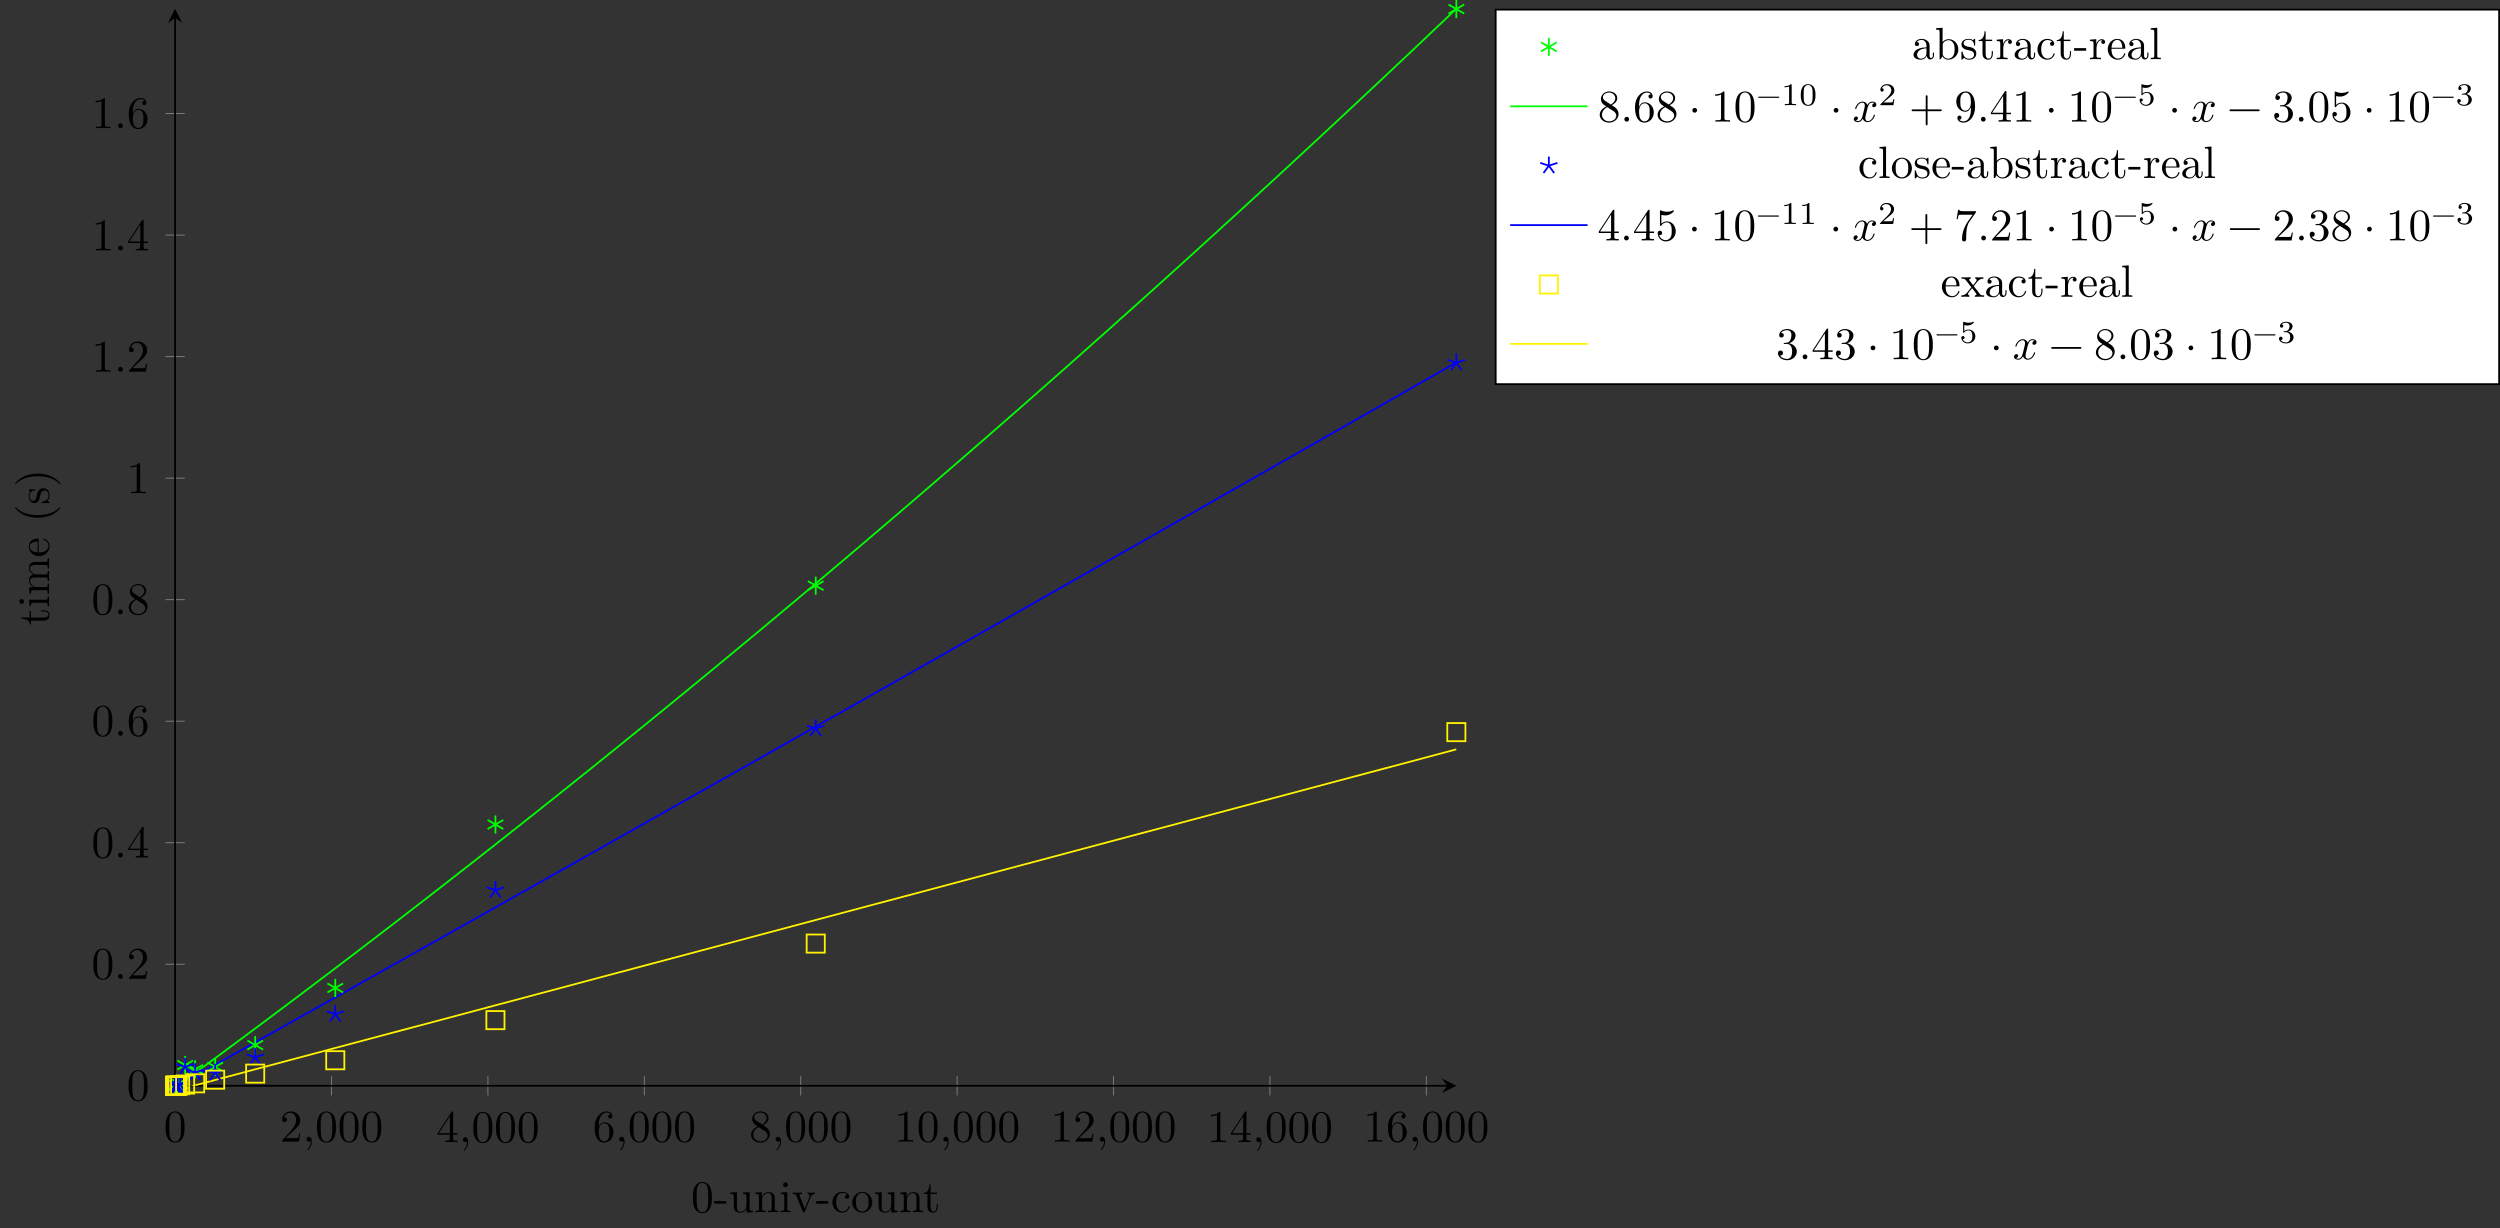 <?xml version="1.0" encoding="UTF-8"?>
<svg xmlns="http://www.w3.org/2000/svg" xmlns:xlink="http://www.w3.org/1999/xlink" width="549.656pt" height="270.046pt" viewBox="0 0 549.656 270.046" version="1.1">
<rect x="0" y="0" width="549.656" height="270.046" fill="#333333" stroke="none"/>
<defs>
<g>
<symbol overflow="visible" id="glyph0-0">
<path style="stroke:none;" d=""/>
</symbol>
<symbol overflow="visible" id="glyph0-1">
<path style="stroke:none;" d="M 4.578 -3.188 C 4.578 -3.984 4.531 -4.781 4.188 -5.516 C 3.734 -6.484 2.906 -6.641 2.5 -6.641 C 1.891 -6.641 1.172 -6.375 0.75 -5.453 C 0.438 -4.766 0.391 -3.984 0.391 -3.188 C 0.391 -2.438 0.422 -1.547 0.844 -0.781 C 1.266 0.016 2 0.219 2.484 0.219 C 3.016 0.219 3.781 0.016 4.219 -0.938 C 4.531 -1.625 4.578 -2.406 4.578 -3.188 Z M 3.766 -3.312 C 3.766 -2.562 3.766 -1.891 3.656 -1.25 C 3.5 -0.297 2.938 0 2.484 0 C 2.094 0 1.5 -0.25 1.328 -1.203 C 1.219 -1.797 1.219 -2.719 1.219 -3.312 C 1.219 -3.953 1.219 -4.609 1.297 -5.141 C 1.484 -6.328 2.234 -6.422 2.484 -6.422 C 2.812 -6.422 3.469 -6.234 3.656 -5.25 C 3.766 -4.688 3.766 -3.938 3.766 -3.312 Z M 3.766 -3.312 "/>
</symbol>
<symbol overflow="visible" id="glyph0-2">
<path style="stroke:none;" d="M 4.469 -1.734 L 4.234 -1.734 C 4.172 -1.438 4.109 -1 4 -0.844 C 3.938 -0.766 3.281 -0.766 3.062 -0.766 L 1.266 -0.766 L 2.328 -1.797 C 3.875 -3.172 4.469 -3.703 4.469 -4.703 C 4.469 -5.844 3.578 -6.641 2.359 -6.641 C 1.234 -6.641 0.5 -5.719 0.5 -4.828 C 0.5 -4.281 1 -4.281 1.031 -4.281 C 1.203 -4.281 1.547 -4.391 1.547 -4.812 C 1.547 -5.062 1.359 -5.328 1.016 -5.328 C 0.938 -5.328 0.922 -5.328 0.891 -5.312 C 1.109 -5.969 1.656 -6.328 2.234 -6.328 C 3.141 -6.328 3.562 -5.516 3.562 -4.703 C 3.562 -3.906 3.078 -3.125 2.516 -2.5 L 0.609 -0.375 C 0.5 -0.266 0.5 -0.234 0.5 0 L 4.203 0 Z M 4.469 -1.734 "/>
</symbol>
<symbol overflow="visible" id="glyph0-3">
<path style="stroke:none;" d="M 2.031 -0.016 C 2.031 -0.672 1.781 -1.062 1.391 -1.062 C 1.062 -1.062 0.859 -0.812 0.859 -0.531 C 0.859 -0.266 1.062 0 1.391 0 C 1.5 0 1.641 -0.047 1.734 -0.125 C 1.766 -0.156 1.781 -0.156 1.781 -0.156 C 1.781 -0.156 1.797 -0.156 1.797 -0.016 C 1.797 0.734 1.453 1.328 1.125 1.656 C 1.016 1.766 1.016 1.781 1.016 1.812 C 1.016 1.891 1.062 1.922 1.109 1.922 C 1.219 1.922 2.031 1.156 2.031 -0.016 Z M 2.031 -0.016 "/>
</symbol>
<symbol overflow="visible" id="glyph0-4">
<path style="stroke:none;" d="M 4.688 -1.641 L 4.688 -1.953 L 3.703 -1.953 L 3.703 -6.484 C 3.703 -6.688 3.703 -6.75 3.531 -6.75 C 3.453 -6.75 3.422 -6.75 3.344 -6.625 L 0.281 -1.953 L 0.281 -1.641 L 2.938 -1.641 L 2.938 -0.781 C 2.938 -0.422 2.906 -0.312 2.172 -0.312 L 1.969 -0.312 L 1.969 0 C 2.375 -0.031 2.891 -0.031 3.312 -0.031 C 3.734 -0.031 4.25 -0.031 4.672 0 L 4.672 -0.312 L 4.453 -0.312 C 3.719 -0.312 3.703 -0.422 3.703 -0.781 L 3.703 -1.641 Z M 2.984 -1.953 L 0.562 -1.953 L 2.984 -5.672 Z M 2.984 -1.953 "/>
</symbol>
<symbol overflow="visible" id="glyph0-5">
<path style="stroke:none;" d="M 4.562 -2.031 C 4.562 -3.297 3.672 -4.25 2.562 -4.25 C 1.891 -4.25 1.516 -3.75 1.312 -3.266 L 1.312 -3.516 C 1.312 -6.031 2.547 -6.391 3.062 -6.391 C 3.297 -6.391 3.719 -6.328 3.938 -5.984 C 3.781 -5.984 3.391 -5.984 3.391 -5.547 C 3.391 -5.234 3.625 -5.078 3.844 -5.078 C 4 -5.078 4.312 -5.172 4.312 -5.562 C 4.312 -6.156 3.875 -6.641 3.047 -6.641 C 1.766 -6.641 0.422 -5.359 0.422 -3.156 C 0.422 -0.484 1.578 0.219 2.5 0.219 C 3.609 0.219 4.562 -0.719 4.562 -2.031 Z M 3.656 -2.047 C 3.656 -1.562 3.656 -1.062 3.484 -0.703 C 3.188 -0.109 2.734 -0.062 2.5 -0.062 C 1.875 -0.062 1.578 -0.656 1.516 -0.812 C 1.328 -1.281 1.328 -2.078 1.328 -2.25 C 1.328 -3.031 1.656 -4.031 2.547 -4.031 C 2.719 -4.031 3.172 -4.031 3.484 -3.406 C 3.656 -3.047 3.656 -2.531 3.656 -2.047 Z M 3.656 -2.047 "/>
</symbol>
<symbol overflow="visible" id="glyph0-6">
<path style="stroke:none;" d="M 4.562 -1.672 C 4.562 -2.031 4.453 -2.484 4.062 -2.906 C 3.875 -3.109 3.719 -3.203 3.078 -3.609 C 3.797 -3.984 4.281 -4.5 4.281 -5.156 C 4.281 -6.078 3.406 -6.641 2.5 -6.641 C 1.5 -6.641 0.688 -5.906 0.688 -4.969 C 0.688 -4.797 0.703 -4.344 1.125 -3.875 C 1.234 -3.766 1.609 -3.516 1.859 -3.344 C 1.281 -3.047 0.422 -2.5 0.422 -1.5 C 0.422 -0.453 1.438 0.219 2.484 0.219 C 3.609 0.219 4.562 -0.609 4.562 -1.672 Z M 3.844 -5.156 C 3.844 -4.578 3.453 -4.109 2.859 -3.766 L 1.625 -4.562 C 1.172 -4.859 1.125 -5.188 1.125 -5.359 C 1.125 -5.969 1.781 -6.391 2.484 -6.391 C 3.203 -6.391 3.844 -5.875 3.844 -5.156 Z M 4.062 -1.312 C 4.062 -0.578 3.312 -0.062 2.5 -0.062 C 1.641 -0.062 0.922 -0.672 0.922 -1.5 C 0.922 -2.078 1.234 -2.719 2.078 -3.188 L 3.312 -2.406 C 3.594 -2.219 4.062 -1.922 4.062 -1.312 Z M 4.062 -1.312 "/>
</symbol>
<symbol overflow="visible" id="glyph0-7">
<path style="stroke:none;" d="M 4.172 0 L 4.172 -0.312 L 3.859 -0.312 C 2.953 -0.312 2.938 -0.422 2.938 -0.781 L 2.938 -6.375 C 2.938 -6.625 2.938 -6.641 2.703 -6.641 C 2.078 -6 1.203 -6 0.891 -6 L 0.891 -5.688 C 1.094 -5.688 1.672 -5.688 2.188 -5.953 L 2.188 -0.781 C 2.188 -0.422 2.156 -0.312 1.266 -0.312 L 0.953 -0.312 L 0.953 0 C 1.297 -0.031 2.156 -0.031 2.562 -0.031 C 2.953 -0.031 3.828 -0.031 4.172 0 Z M 4.172 0 "/>
</symbol>
<symbol overflow="visible" id="glyph0-8">
<path style="stroke:none;" d="M 1.906 -0.531 C 1.906 -0.812 1.672 -1.062 1.391 -1.062 C 1.094 -1.062 0.859 -0.812 0.859 -0.531 C 0.859 -0.234 1.094 0 1.391 0 C 1.672 0 1.906 -0.234 1.906 -0.531 Z M 1.906 -0.531 "/>
</symbol>
<symbol overflow="visible" id="glyph0-9">
<path style="stroke:none;" d="M 1.906 -2.5 C 1.906 -2.781 1.672 -3.016 1.391 -3.016 C 1.094 -3.016 0.859 -2.781 0.859 -2.5 C 0.859 -2.203 1.094 -1.969 1.391 -1.969 C 1.672 -1.969 1.906 -2.203 1.906 -2.5 Z M 1.906 -2.5 "/>
</symbol>
<symbol overflow="visible" id="glyph0-10">
<path style="stroke:none;" d="M 5.25 -3.75 C 5.25 -4.266 4.672 -4.406 4.328 -4.406 C 3.75 -4.406 3.406 -3.875 3.281 -3.656 C 3.031 -4.312 2.5 -4.406 2.203 -4.406 C 1.172 -4.406 0.594 -3.125 0.594 -2.875 C 0.594 -2.766 0.719 -2.766 0.719 -2.766 C 0.797 -2.766 0.828 -2.797 0.844 -2.875 C 1.188 -3.938 1.844 -4.188 2.188 -4.188 C 2.375 -4.188 2.719 -4.094 2.719 -3.516 C 2.719 -3.203 2.547 -2.547 2.188 -1.141 C 2.031 -0.531 1.672 -0.109 1.234 -0.109 C 1.172 -0.109 0.953 -0.109 0.734 -0.234 C 0.984 -0.297 1.203 -0.5 1.203 -0.781 C 1.203 -1.047 0.984 -1.125 0.844 -1.125 C 0.531 -1.125 0.297 -0.875 0.297 -0.547 C 0.297 -0.094 0.781 0.109 1.219 0.109 C 1.891 0.109 2.25 -0.594 2.266 -0.641 C 2.391 -0.281 2.75 0.109 3.344 0.109 C 4.375 0.109 4.938 -1.172 4.938 -1.422 C 4.938 -1.531 4.859 -1.531 4.828 -1.531 C 4.734 -1.531 4.719 -1.484 4.688 -1.422 C 4.359 -0.344 3.688 -0.109 3.375 -0.109 C 2.984 -0.109 2.828 -0.422 2.828 -0.766 C 2.828 -0.984 2.875 -1.203 2.984 -1.641 L 3.328 -3.016 C 3.391 -3.266 3.625 -4.188 4.312 -4.188 C 4.359 -4.188 4.609 -4.188 4.812 -4.062 C 4.531 -4 4.344 -3.766 4.344 -3.516 C 4.344 -3.359 4.453 -3.172 4.719 -3.172 C 4.938 -3.172 5.25 -3.344 5.25 -3.75 Z M 5.25 -3.75 "/>
</symbol>
<symbol overflow="visible" id="glyph0-11">
<path style="stroke:none;" d="M 7.203 -2.5 C 7.203 -2.609 7.109 -2.688 7 -2.688 L 4.078 -2.688 L 4.078 -5.609 C 4.078 -5.719 3.984 -5.812 3.875 -5.812 C 3.766 -5.812 3.672 -5.719 3.672 -5.609 L 3.672 -2.688 L 0.75 -2.688 C 0.641 -2.688 0.562 -2.609 0.562 -2.5 C 0.562 -2.375 0.641 -2.297 0.75 -2.297 L 3.672 -2.297 L 3.672 0.625 C 3.672 0.734 3.766 0.828 3.875 0.828 C 3.984 0.828 4.078 0.734 4.078 0.625 L 4.078 -2.297 L 7 -2.297 C 7.109 -2.297 7.203 -2.375 7.203 -2.5 Z M 7.203 -2.5 "/>
</symbol>
<symbol overflow="visible" id="glyph0-12">
<path style="stroke:none;" d="M 4.562 -3.281 C 4.562 -5.969 3.406 -6.641 2.516 -6.641 C 1.969 -6.641 1.484 -6.453 1.062 -6.016 C 0.641 -5.562 0.422 -5.141 0.422 -4.391 C 0.422 -3.156 1.297 -2.172 2.406 -2.172 C 3.016 -2.172 3.422 -2.594 3.656 -3.172 L 3.656 -2.844 C 3.656 -0.516 2.625 -0.062 2.047 -0.062 C 1.875 -0.062 1.328 -0.078 1.062 -0.422 C 1.5 -0.422 1.578 -0.703 1.578 -0.875 C 1.578 -1.188 1.344 -1.328 1.125 -1.328 C 0.969 -1.328 0.672 -1.25 0.672 -0.859 C 0.672 -0.188 1.203 0.219 2.047 0.219 C 3.344 0.219 4.562 -1.141 4.562 -3.281 Z M 3.641 -4.203 C 3.641 -3.375 3.297 -2.406 2.422 -2.406 C 2.266 -2.406 1.797 -2.406 1.5 -3.031 C 1.312 -3.406 1.312 -3.891 1.312 -4.391 C 1.312 -4.922 1.312 -5.391 1.531 -5.766 C 1.797 -6.266 2.172 -6.391 2.516 -6.391 C 2.984 -6.391 3.312 -6.047 3.484 -5.609 C 3.594 -5.281 3.641 -4.656 3.641 -4.203 Z M 3.641 -4.203 "/>
</symbol>
<symbol overflow="visible" id="glyph0-13">
<path style="stroke:none;" d="M 7.203 -2.5 C 7.203 -2.609 7.109 -2.688 7 -2.688 L 0.75 -2.688 C 0.641 -2.688 0.562 -2.609 0.562 -2.5 C 0.562 -2.375 0.641 -2.297 0.75 -2.297 L 7 -2.297 C 7.109 -2.297 7.203 -2.375 7.203 -2.5 Z M 7.203 -2.5 "/>
</symbol>
<symbol overflow="visible" id="glyph0-14">
<path style="stroke:none;" d="M 4.562 -1.703 C 4.562 -2.516 3.922 -3.297 2.891 -3.516 C 3.703 -3.781 4.281 -4.469 4.281 -5.266 C 4.281 -6.078 3.406 -6.641 2.453 -6.641 C 1.453 -6.641 0.688 -6.047 0.688 -5.281 C 0.688 -4.953 0.906 -4.766 1.203 -4.766 C 1.5 -4.766 1.703 -4.984 1.703 -5.281 C 1.703 -5.766 1.234 -5.766 1.094 -5.766 C 1.391 -6.266 2.047 -6.391 2.406 -6.391 C 2.828 -6.391 3.375 -6.172 3.375 -5.281 C 3.375 -5.156 3.344 -4.578 3.094 -4.141 C 2.797 -3.656 2.453 -3.625 2.203 -3.625 C 2.125 -3.609 1.891 -3.594 1.812 -3.594 C 1.734 -3.578 1.672 -3.562 1.672 -3.469 C 1.672 -3.359 1.734 -3.359 1.906 -3.359 L 2.344 -3.359 C 3.156 -3.359 3.531 -2.688 3.531 -1.703 C 3.531 -0.344 2.844 -0.062 2.406 -0.062 C 1.969 -0.062 1.219 -0.234 0.875 -0.812 C 1.219 -0.766 1.531 -0.984 1.531 -1.359 C 1.531 -1.719 1.266 -1.922 0.984 -1.922 C 0.734 -1.922 0.422 -1.781 0.422 -1.344 C 0.422 -0.438 1.344 0.219 2.438 0.219 C 3.656 0.219 4.562 -0.688 4.562 -1.703 Z M 4.562 -1.703 "/>
</symbol>
<symbol overflow="visible" id="glyph0-15">
<path style="stroke:none;" d="M 4.469 -2 C 4.469 -3.188 3.656 -4.188 2.578 -4.188 C 2.109 -4.188 1.672 -4.031 1.312 -3.672 L 1.312 -5.625 C 1.516 -5.562 1.844 -5.5 2.156 -5.5 C 3.391 -5.5 4.094 -6.406 4.094 -6.531 C 4.094 -6.594 4.062 -6.641 3.984 -6.641 C 3.984 -6.641 3.953 -6.641 3.906 -6.609 C 3.703 -6.516 3.219 -6.312 2.547 -6.312 C 2.156 -6.312 1.688 -6.391 1.219 -6.594 C 1.141 -6.625 1.109 -6.625 1.109 -6.625 C 1 -6.625 1 -6.547 1 -6.391 L 1 -3.438 C 1 -3.266 1 -3.188 1.141 -3.188 C 1.219 -3.188 1.234 -3.203 1.281 -3.266 C 1.391 -3.422 1.75 -3.969 2.562 -3.969 C 3.078 -3.969 3.328 -3.516 3.406 -3.328 C 3.562 -2.953 3.594 -2.578 3.594 -2.078 C 3.594 -1.719 3.594 -1.125 3.344 -0.703 C 3.109 -0.312 2.734 -0.062 2.281 -0.062 C 1.562 -0.062 0.984 -0.594 0.812 -1.172 C 0.844 -1.172 0.875 -1.156 0.984 -1.156 C 1.312 -1.156 1.484 -1.406 1.484 -1.641 C 1.484 -1.891 1.312 -2.141 0.984 -2.141 C 0.844 -2.141 0.5 -2.062 0.5 -1.609 C 0.5 -0.75 1.188 0.219 2.297 0.219 C 3.453 0.219 4.469 -0.734 4.469 -2 Z M 4.469 -2 "/>
</symbol>
<symbol overflow="visible" id="glyph0-16">
<path style="stroke:none;" d="M 4.828 -6.422 L 2.406 -6.422 C 1.203 -6.422 1.172 -6.547 1.141 -6.734 L 0.891 -6.734 L 0.562 -4.688 L 0.812 -4.688 C 0.844 -4.844 0.922 -5.469 1.062 -5.594 C 1.125 -5.656 1.906 -5.656 2.031 -5.656 L 4.094 -5.656 L 2.984 -4.078 C 2.078 -2.734 1.75 -1.344 1.75 -0.328 C 1.75 -0.234 1.75 0.219 2.219 0.219 C 2.672 0.219 2.672 -0.234 2.672 -0.328 L 2.672 -0.844 C 2.672 -1.391 2.703 -1.938 2.781 -2.469 C 2.828 -2.703 2.953 -3.562 3.406 -4.172 L 4.75 -6.078 C 4.828 -6.188 4.828 -6.203 4.828 -6.422 Z M 4.828 -6.422 "/>
</symbol>
<symbol overflow="visible" id="glyph1-0">
<path style="stroke:none;" d=""/>
</symbol>
<symbol overflow="visible" id="glyph1-1">
<path style="stroke:none;" d="M 4.578 -3.188 C 4.578 -3.984 4.531 -4.781 4.188 -5.516 C 3.734 -6.484 2.906 -6.641 2.5 -6.641 C 1.891 -6.641 1.172 -6.375 0.75 -5.453 C 0.438 -4.766 0.391 -3.984 0.391 -3.188 C 0.391 -2.438 0.422 -1.547 0.844 -0.781 C 1.266 0.016 2 0.219 2.484 0.219 C 3.016 0.219 3.781 0.016 4.219 -0.938 C 4.531 -1.625 4.578 -2.406 4.578 -3.188 Z M 3.766 -3.312 C 3.766 -2.562 3.766 -1.891 3.656 -1.25 C 3.5 -0.297 2.938 0 2.484 0 C 2.094 0 1.5 -0.25 1.328 -1.203 C 1.219 -1.797 1.219 -2.719 1.219 -3.312 C 1.219 -3.953 1.219 -4.609 1.297 -5.141 C 1.484 -6.328 2.234 -6.422 2.484 -6.422 C 2.812 -6.422 3.469 -6.234 3.656 -5.25 C 3.766 -4.688 3.766 -3.938 3.766 -3.312 Z M 3.766 -3.312 "/>
</symbol>
<symbol overflow="visible" id="glyph1-2">
<path style="stroke:none;" d="M 2.75 -1.859 L 2.75 -2.438 L 0.109 -2.438 L 0.109 -1.859 Z M 2.75 -1.859 "/>
</symbol>
<symbol overflow="visible" id="glyph1-3">
<path style="stroke:none;" d="M 5.328 0 L 5.328 -0.312 C 4.641 -0.312 4.562 -0.375 4.562 -0.875 L 4.562 -4.406 L 3.094 -4.297 L 3.094 -3.984 C 3.781 -3.984 3.875 -3.922 3.875 -3.422 L 3.875 -1.656 C 3.875 -0.781 3.391 -0.109 2.656 -0.109 C 1.828 -0.109 1.781 -0.578 1.781 -1.094 L 1.781 -4.406 L 0.312 -4.297 L 0.312 -3.984 C 1.094 -3.984 1.094 -3.953 1.094 -3.078 L 1.094 -1.578 C 1.094 -0.797 1.094 0.109 2.609 0.109 C 3.172 0.109 3.609 -0.172 3.891 -0.781 L 3.891 0.109 Z M 5.328 0 "/>
</symbol>
<symbol overflow="visible" id="glyph1-4">
<path style="stroke:none;" d="M 5.328 0 L 5.328 -0.312 C 4.812 -0.312 4.562 -0.312 4.562 -0.609 L 4.562 -2.516 C 4.562 -3.375 4.562 -3.672 4.25 -4.031 C 4.109 -4.203 3.781 -4.406 3.203 -4.406 C 2.469 -4.406 2 -3.984 1.719 -3.359 L 1.719 -4.406 L 0.312 -4.297 L 0.312 -3.984 C 1.016 -3.984 1.094 -3.922 1.094 -3.422 L 1.094 -0.75 C 1.094 -0.312 0.984 -0.312 0.312 -0.312 L 0.312 0 L 1.453 -0.031 L 2.562 0 L 2.562 -0.312 C 1.891 -0.312 1.781 -0.312 1.781 -0.75 L 1.781 -2.594 C 1.781 -3.625 2.5 -4.188 3.125 -4.188 C 3.766 -4.188 3.875 -3.656 3.875 -3.078 L 3.875 -0.75 C 3.875 -0.312 3.766 -0.312 3.094 -0.312 L 3.094 0 L 4.219 -0.031 Z M 5.328 0 "/>
</symbol>
<symbol overflow="visible" id="glyph1-5">
<path style="stroke:none;" d="M 2.469 0 L 2.469 -0.312 C 1.797 -0.312 1.766 -0.359 1.766 -0.75 L 1.766 -4.406 L 0.375 -4.297 L 0.375 -3.984 C 1.016 -3.984 1.109 -3.922 1.109 -3.438 L 1.109 -0.75 C 1.109 -0.312 1 -0.312 0.328 -0.312 L 0.328 0 L 1.422 -0.031 C 1.781 -0.031 2.125 -0.016 2.469 0 Z M 1.906 -6.016 C 1.906 -6.297 1.688 -6.547 1.391 -6.547 C 1.047 -6.547 0.844 -6.266 0.844 -6.016 C 0.844 -5.75 1.078 -5.5 1.375 -5.5 C 1.719 -5.5 1.906 -5.766 1.906 -6.016 Z M 1.906 -6.016 "/>
</symbol>
<symbol overflow="visible" id="glyph1-6">
<path style="stroke:none;" d="M 5.062 -3.984 L 5.062 -4.297 C 4.828 -4.281 4.547 -4.266 4.312 -4.266 L 3.453 -4.297 L 3.453 -3.984 C 3.812 -3.984 3.922 -3.75 3.922 -3.562 C 3.922 -3.469 3.906 -3.422 3.875 -3.312 L 2.844 -0.781 L 1.734 -3.562 C 1.672 -3.688 1.672 -3.734 1.672 -3.734 C 1.672 -3.984 2.062 -3.984 2.25 -3.984 L 2.25 -4.297 L 1.156 -4.266 C 0.891 -4.266 0.484 -4.281 0.188 -4.297 L 0.188 -3.984 C 0.812 -3.984 0.859 -3.922 0.984 -3.625 L 2.422 -0.078 C 2.484 0.062 2.5 0.109 2.625 0.109 C 2.766 0.109 2.797 0.016 2.844 -0.078 L 4.141 -3.312 C 4.234 -3.547 4.406 -3.984 5.062 -3.984 Z M 5.062 -3.984 "/>
</symbol>
<symbol overflow="visible" id="glyph1-7">
<path style="stroke:none;" d="M 4.141 -1.188 C 4.141 -1.281 4.031 -1.281 4 -1.281 C 3.922 -1.281 3.891 -1.25 3.875 -1.188 C 3.594 -0.266 2.938 -0.141 2.578 -0.141 C 2.047 -0.141 1.172 -0.562 1.172 -2.172 C 1.172 -3.797 1.984 -4.219 2.516 -4.219 C 2.609 -4.219 3.234 -4.203 3.578 -3.844 C 3.172 -3.812 3.109 -3.516 3.109 -3.391 C 3.109 -3.125 3.297 -2.938 3.562 -2.938 C 3.828 -2.938 4.031 -3.094 4.031 -3.406 C 4.031 -4.078 3.266 -4.469 2.5 -4.469 C 1.25 -4.469 0.344 -3.391 0.344 -2.156 C 0.344 -0.875 1.328 0.109 2.484 0.109 C 3.812 0.109 4.141 -1.094 4.141 -1.188 Z M 4.141 -1.188 "/>
</symbol>
<symbol overflow="visible" id="glyph1-8">
<path style="stroke:none;" d="M 4.688 -2.141 C 4.688 -3.406 3.703 -4.469 2.5 -4.469 C 1.25 -4.469 0.281 -3.375 0.281 -2.141 C 0.281 -0.844 1.312 0.109 2.484 0.109 C 3.688 0.109 4.688 -0.875 4.688 -2.141 Z M 3.875 -2.219 C 3.875 -1.859 3.875 -1.312 3.656 -0.875 C 3.422 -0.422 2.984 -0.141 2.5 -0.141 C 2.062 -0.141 1.625 -0.344 1.359 -0.812 C 1.109 -1.25 1.109 -1.859 1.109 -2.219 C 1.109 -2.609 1.109 -3.141 1.344 -3.578 C 1.609 -4.031 2.078 -4.25 2.484 -4.25 C 2.922 -4.25 3.344 -4.031 3.609 -3.594 C 3.875 -3.172 3.875 -2.594 3.875 -2.219 Z M 3.875 -2.219 "/>
</symbol>
<symbol overflow="visible" id="glyph1-9">
<path style="stroke:none;" d="M 3.312 -1.234 L 3.312 -1.797 L 3.062 -1.797 L 3.062 -1.25 C 3.062 -0.516 2.766 -0.141 2.391 -0.141 C 1.719 -0.141 1.719 -1.047 1.719 -1.219 L 1.719 -3.984 L 3.156 -3.984 L 3.156 -4.297 L 1.719 -4.297 L 1.719 -6.125 L 1.469 -6.125 C 1.469 -5.312 1.172 -4.25 0.188 -4.203 L 0.188 -3.984 L 1.031 -3.984 L 1.031 -1.234 C 1.031 -0.016 1.969 0.109 2.328 0.109 C 3.031 0.109 3.312 -0.594 3.312 -1.234 Z M 3.312 -1.234 "/>
</symbol>
<symbol overflow="visible" id="glyph1-10">
<path style="stroke:none;" d="M 4.812 -0.891 L 4.812 -1.453 L 4.562 -1.453 L 4.562 -0.891 C 4.562 -0.312 4.312 -0.25 4.203 -0.25 C 3.875 -0.25 3.844 -0.703 3.844 -0.75 L 3.844 -2.734 C 3.844 -3.156 3.844 -3.547 3.484 -3.922 C 3.094 -4.312 2.594 -4.469 2.109 -4.469 C 1.297 -4.469 0.609 -4 0.609 -3.344 C 0.609 -3.047 0.812 -2.875 1.062 -2.875 C 1.344 -2.875 1.531 -3.078 1.531 -3.328 C 1.531 -3.453 1.469 -3.781 1.016 -3.781 C 1.281 -4.141 1.781 -4.25 2.094 -4.25 C 2.578 -4.25 3.156 -3.859 3.156 -2.969 L 3.156 -2.609 C 2.641 -2.578 1.938 -2.547 1.312 -2.25 C 0.562 -1.906 0.312 -1.391 0.312 -0.953 C 0.312 -0.141 1.281 0.109 1.906 0.109 C 2.578 0.109 3.031 -0.297 3.219 -0.75 C 3.266 -0.359 3.531 0.062 4 0.062 C 4.203 0.062 4.812 -0.078 4.812 -0.891 Z M 3.156 -1.391 C 3.156 -0.453 2.438 -0.109 1.984 -0.109 C 1.5 -0.109 1.094 -0.453 1.094 -0.953 C 1.094 -1.5 1.5 -2.328 3.156 -2.391 Z M 3.156 -1.391 "/>
</symbol>
<symbol overflow="visible" id="glyph1-11">
<path style="stroke:none;" d="M 5.188 -2.156 C 5.188 -3.422 4.219 -4.406 3.078 -4.406 C 2.297 -4.406 1.875 -3.938 1.719 -3.766 L 1.719 -6.922 L 0.281 -6.812 L 0.281 -6.5 C 0.984 -6.5 1.062 -6.438 1.062 -5.938 L 1.062 0 L 1.312 0 L 1.672 -0.625 C 1.812 -0.391 2.234 0.109 2.969 0.109 C 4.156 0.109 5.188 -0.875 5.188 -2.156 Z M 4.359 -2.156 C 4.359 -1.797 4.344 -1.203 4.062 -0.75 C 3.844 -0.438 3.469 -0.109 2.938 -0.109 C 2.484 -0.109 2.125 -0.344 1.891 -0.719 C 1.75 -0.922 1.75 -0.953 1.75 -1.141 L 1.75 -3.188 C 1.75 -3.375 1.75 -3.391 1.859 -3.547 C 2.25 -4.109 2.797 -4.188 3.031 -4.188 C 3.484 -4.188 3.844 -3.922 4.078 -3.547 C 4.344 -3.141 4.359 -2.578 4.359 -2.156 Z M 4.359 -2.156 "/>
</symbol>
<symbol overflow="visible" id="glyph1-12">
<path style="stroke:none;" d="M 3.594 -1.281 C 3.594 -1.797 3.297 -2.109 3.172 -2.219 C 2.844 -2.547 2.453 -2.625 2.031 -2.703 C 1.469 -2.812 0.812 -2.938 0.812 -3.516 C 0.812 -3.875 1.062 -4.281 1.922 -4.281 C 3.016 -4.281 3.078 -3.375 3.094 -3.078 C 3.094 -2.984 3.203 -2.984 3.203 -2.984 C 3.344 -2.984 3.344 -3.031 3.344 -3.219 L 3.344 -4.234 C 3.344 -4.391 3.344 -4.469 3.234 -4.469 C 3.188 -4.469 3.156 -4.469 3.031 -4.344 C 3 -4.312 2.906 -4.219 2.859 -4.188 C 2.484 -4.469 2.078 -4.469 1.922 -4.469 C 0.703 -4.469 0.328 -3.797 0.328 -3.234 C 0.328 -2.891 0.484 -2.609 0.75 -2.391 C 1.078 -2.141 1.359 -2.078 2.078 -1.938 C 2.297 -1.891 3.109 -1.734 3.109 -1.016 C 3.109 -0.516 2.766 -0.109 1.984 -0.109 C 1.141 -0.109 0.781 -0.672 0.594 -1.531 C 0.562 -1.656 0.562 -1.688 0.453 -1.688 C 0.328 -1.688 0.328 -1.625 0.328 -1.453 L 0.328 -0.125 C 0.328 0.047 0.328 0.109 0.438 0.109 C 0.484 0.109 0.5 0.094 0.688 -0.094 C 0.703 -0.109 0.703 -0.125 0.891 -0.312 C 1.328 0.094 1.781 0.109 1.984 0.109 C 3.125 0.109 3.594 -0.562 3.594 -1.281 Z M 3.594 -1.281 "/>
</symbol>
<symbol overflow="visible" id="glyph1-13">
<path style="stroke:none;" d="M 3.625 -3.797 C 3.625 -4.109 3.312 -4.406 2.891 -4.406 C 2.156 -4.406 1.797 -3.734 1.672 -3.312 L 1.672 -4.406 L 0.281 -4.297 L 0.281 -3.984 C 0.984 -3.984 1.062 -3.922 1.062 -3.422 L 1.062 -0.75 C 1.062 -0.312 0.953 -0.312 0.281 -0.312 L 0.281 0 L 1.422 -0.031 C 1.812 -0.031 2.281 -0.031 2.688 0 L 2.688 -0.312 L 2.469 -0.312 C 1.734 -0.312 1.719 -0.422 1.719 -0.781 L 1.719 -2.312 C 1.719 -3.297 2.141 -4.188 2.891 -4.188 C 2.953 -4.188 2.984 -4.188 3 -4.172 C 2.969 -4.172 2.766 -4.047 2.766 -3.781 C 2.766 -3.516 2.984 -3.359 3.203 -3.359 C 3.375 -3.359 3.625 -3.484 3.625 -3.797 Z M 3.625 -3.797 "/>
</symbol>
<symbol overflow="visible" id="glyph1-14">
<path style="stroke:none;" d="M 4.141 -1.188 C 4.141 -1.281 4.062 -1.312 4 -1.312 C 3.922 -1.312 3.891 -1.25 3.875 -1.172 C 3.531 -0.141 2.625 -0.141 2.531 -0.141 C 2.031 -0.141 1.641 -0.438 1.406 -0.812 C 1.109 -1.281 1.109 -1.938 1.109 -2.297 L 3.891 -2.297 C 4.109 -2.297 4.141 -2.297 4.141 -2.516 C 4.141 -3.5 3.594 -4.469 2.359 -4.469 C 1.203 -4.469 0.281 -3.438 0.281 -2.188 C 0.281 -0.859 1.328 0.109 2.469 0.109 C 3.688 0.109 4.141 -1 4.141 -1.188 Z M 3.484 -2.516 L 1.109 -2.516 C 1.172 -4 2.016 -4.25 2.359 -4.25 C 3.375 -4.25 3.484 -2.906 3.484 -2.516 Z M 3.484 -2.516 "/>
</symbol>
<symbol overflow="visible" id="glyph1-15">
<path style="stroke:none;" d="M 2.547 0 L 2.547 -0.312 C 1.875 -0.312 1.766 -0.312 1.766 -0.75 L 1.766 -6.922 L 0.328 -6.812 L 0.328 -6.5 C 1.031 -6.5 1.109 -6.438 1.109 -5.938 L 1.109 -0.75 C 1.109 -0.312 1 -0.312 0.328 -0.312 L 0.328 0 L 1.438 -0.031 Z M 2.547 0 "/>
</symbol>
<symbol overflow="visible" id="glyph1-16">
<path style="stroke:none;" d="M 5.141 0 L 5.141 -0.312 C 4.609 -0.312 4.422 -0.328 4.203 -0.625 L 2.859 -2.344 C 3.156 -2.719 3.531 -3.203 3.781 -3.469 C 4.094 -3.828 4.5 -3.984 4.969 -3.984 L 4.969 -4.297 C 4.703 -4.281 4.406 -4.266 4.141 -4.266 C 3.844 -4.266 3.312 -4.281 3.188 -4.297 L 3.188 -3.984 C 3.406 -3.969 3.484 -3.844 3.484 -3.672 C 3.484 -3.516 3.375 -3.391 3.328 -3.328 L 2.719 -2.547 L 1.938 -3.562 C 1.844 -3.656 1.844 -3.672 1.844 -3.734 C 1.844 -3.891 2 -3.984 2.188 -3.984 L 2.188 -4.297 L 1.109 -4.266 C 0.906 -4.266 0.438 -4.281 0.172 -4.297 L 0.172 -3.984 C 0.875 -3.984 0.875 -3.984 1.344 -3.375 L 2.328 -2.094 C 1.859 -1.5 1.859 -1.469 1.391 -0.906 C 0.922 -0.328 0.328 -0.312 0.125 -0.312 L 0.125 0 C 0.375 -0.016 0.688 -0.031 0.953 -0.031 L 1.891 0 L 1.891 -0.312 C 1.672 -0.344 1.609 -0.469 1.609 -0.625 C 1.609 -0.844 1.891 -1.172 2.5 -1.891 L 3.266 -0.891 C 3.344 -0.781 3.469 -0.625 3.469 -0.562 C 3.469 -0.469 3.375 -0.312 3.109 -0.312 L 3.109 0 L 4.188 -0.031 C 4.453 -0.031 4.844 -0.016 5.141 0 Z M 5.141 0 "/>
</symbol>
<symbol overflow="visible" id="glyph2-0">
<path style="stroke:none;" d=""/>
</symbol>
<symbol overflow="visible" id="glyph2-1">
<path style="stroke:none;" d="M -1.234 -3.312 L -1.797 -3.312 L -1.797 -3.062 L -1.25 -3.062 C -0.516 -3.062 -0.141 -2.766 -0.141 -2.391 C -0.141 -1.719 -1.047 -1.719 -1.219 -1.719 L -3.984 -1.719 L -3.984 -3.156 L -4.297 -3.156 L -4.297 -1.719 L -6.125 -1.719 L -6.125 -1.469 C -5.312 -1.469 -4.25 -1.172 -4.203 -0.188 L -3.984 -0.188 L -3.984 -1.031 L -1.234 -1.031 C -0.016 -1.031 0.109 -1.969 0.109 -2.328 C 0.109 -3.031 -0.594 -3.312 -1.234 -3.312 Z M -1.234 -3.312 "/>
</symbol>
<symbol overflow="visible" id="glyph2-2">
<path style="stroke:none;" d="M 0 -2.469 L -0.312 -2.469 C -0.312 -1.797 -0.359 -1.766 -0.75 -1.766 L -4.406 -1.766 L -4.297 -0.375 L -3.984 -0.375 C -3.984 -1.016 -3.922 -1.109 -3.438 -1.109 L -0.75 -1.109 C -0.312 -1.109 -0.312 -1 -0.312 -0.328 L 0 -0.328 L -0.031 -1.422 C -0.031 -1.781 -0.016 -2.125 0 -2.469 Z M -6.016 -1.906 C -6.297 -1.906 -6.547 -1.688 -6.547 -1.391 C -6.547 -1.047 -6.266 -0.844 -6.016 -0.844 C -5.75 -0.844 -5.5 -1.078 -5.5 -1.375 C -5.5 -1.719 -5.766 -1.906 -6.016 -1.906 Z M -6.016 -1.906 "/>
</symbol>
<symbol overflow="visible" id="glyph2-3">
<path style="stroke:none;" d="M 0 -8.109 L -0.312 -8.109 C -0.312 -7.594 -0.312 -7.344 -0.609 -7.328 L -2.516 -7.328 C -3.375 -7.328 -3.672 -7.328 -4.031 -7.016 C -4.203 -6.875 -4.406 -6.547 -4.406 -5.969 C -4.406 -5.141 -3.812 -4.688 -3.422 -4.531 C -4.297 -4.391 -4.406 -3.656 -4.406 -3.203 C -4.406 -2.469 -3.984 -2 -3.359 -1.719 L -4.406 -1.719 L -4.297 -0.312 L -3.984 -0.312 C -3.984 -1.016 -3.922 -1.094 -3.422 -1.094 L -0.75 -1.094 C -0.312 -1.094 -0.312 -0.984 -0.312 -0.312 L 0 -0.312 L -0.031 -1.453 L 0 -2.562 L -0.312 -2.562 C -0.312 -1.891 -0.312 -1.781 -0.75 -1.781 L -2.594 -1.781 C -3.625 -1.781 -4.188 -2.5 -4.188 -3.125 C -4.188 -3.766 -3.656 -3.875 -3.078 -3.875 L -0.75 -3.875 C -0.312 -3.875 -0.312 -3.766 -0.312 -3.094 L 0 -3.094 L -0.031 -4.219 L 0 -5.328 L -0.312 -5.328 C -0.312 -4.672 -0.312 -4.562 -0.75 -4.562 L -2.594 -4.562 C -3.625 -4.562 -4.188 -5.266 -4.188 -5.906 C -4.188 -6.531 -3.656 -6.641 -3.078 -6.641 L -0.75 -6.641 C -0.312 -6.641 -0.312 -6.531 -0.312 -5.859 L 0 -5.859 L -0.031 -6.984 Z M 0 -8.109 "/>
</symbol>
<symbol overflow="visible" id="glyph2-4">
<path style="stroke:none;" d="M -1.188 -4.141 C -1.281 -4.141 -1.312 -4.062 -1.312 -4 C -1.312 -3.922 -1.25 -3.891 -1.172 -3.875 C -0.141 -3.531 -0.141 -2.625 -0.141 -2.531 C -0.141 -2.031 -0.438 -1.641 -0.812 -1.406 C -1.281 -1.109 -1.938 -1.109 -2.297 -1.109 L -2.297 -3.891 C -2.297 -4.109 -2.297 -4.141 -2.516 -4.141 C -3.5 -4.141 -4.469 -3.594 -4.469 -2.359 C -4.469 -1.203 -3.438 -0.281 -2.188 -0.281 C -0.859 -0.281 0.109 -1.328 0.109 -2.469 C 0.109 -3.688 -1 -4.141 -1.188 -4.141 Z M -2.516 -3.484 L -2.516 -1.109 C -4 -1.172 -4.25 -2.016 -4.25 -2.359 C -4.25 -3.375 -2.906 -3.484 -2.516 -3.484 Z M -2.516 -3.484 "/>
</symbol>
<symbol overflow="visible" id="glyph2-5">
<path style="stroke:none;" d="M 2.391 -3.297 C 2.359 -3.297 2.344 -3.297 2.172 -3.125 C 0.922 -1.891 -0.969 -1.562 -2.5 -1.562 C -4.234 -1.562 -5.969 -1.938 -7.203 -3.172 C -7.328 -3.297 -7.344 -3.297 -7.375 -3.297 C -7.453 -3.297 -7.484 -3.266 -7.484 -3.203 C -7.484 -3.094 -6.797 -2.203 -5.531 -1.609 C -4.438 -1.109 -3.328 -0.984 -2.5 -0.984 C -1.719 -0.984 -0.516 -1.094 0.625 -1.641 C 1.844 -2.25 2.5 -3.094 2.5 -3.203 C 2.5 -3.266 2.469 -3.297 2.391 -3.297 Z M 2.391 -3.297 "/>
</symbol>
<symbol overflow="visible" id="glyph2-6">
<path style="stroke:none;" d="M -1.281 -3.594 C -1.797 -3.594 -2.109 -3.297 -2.219 -3.172 C -2.547 -2.844 -2.625 -2.453 -2.703 -2.031 C -2.812 -1.469 -2.938 -0.812 -3.516 -0.812 C -3.875 -0.812 -4.281 -1.062 -4.281 -1.922 C -4.281 -3.016 -3.375 -3.078 -3.078 -3.094 C -2.984 -3.094 -2.984 -3.203 -2.984 -3.203 C -2.984 -3.344 -3.031 -3.344 -3.219 -3.344 L -4.234 -3.344 C -4.391 -3.344 -4.469 -3.344 -4.469 -3.234 C -4.469 -3.188 -4.469 -3.156 -4.344 -3.031 C -4.312 -3 -4.219 -2.906 -4.188 -2.859 C -4.469 -2.484 -4.469 -2.078 -4.469 -1.922 C -4.469 -0.703 -3.797 -0.328 -3.234 -0.328 C -2.891 -0.328 -2.609 -0.484 -2.391 -0.75 C -2.141 -1.078 -2.078 -1.359 -1.938 -2.078 C -1.891 -2.297 -1.734 -3.109 -1.016 -3.109 C -0.516 -3.109 -0.109 -2.766 -0.109 -1.984 C -0.109 -1.141 -0.672 -0.781 -1.531 -0.594 C -1.656 -0.562 -1.688 -0.562 -1.688 -0.453 C -1.688 -0.328 -1.625 -0.328 -1.453 -0.328 L -0.125 -0.328 C 0.047 -0.328 0.109 -0.328 0.109 -0.438 C 0.109 -0.484 0.094 -0.5 -0.094 -0.688 C -0.109 -0.703 -0.125 -0.703 -0.312 -0.891 C 0.094 -1.328 0.109 -1.781 0.109 -1.984 C 0.109 -3.125 -0.562 -3.594 -1.281 -3.594 Z M -1.281 -3.594 "/>
</symbol>
<symbol overflow="visible" id="glyph2-7">
<path style="stroke:none;" d="M -2.5 -2.875 C -3.266 -2.875 -4.469 -2.766 -5.609 -2.219 C -6.828 -1.625 -7.484 -0.766 -7.484 -0.672 C -7.484 -0.609 -7.438 -0.562 -7.375 -0.562 C -7.344 -0.562 -7.328 -0.562 -7.141 -0.75 C -6.156 -1.734 -4.578 -2.297 -2.5 -2.297 C -0.781 -2.297 0.969 -1.938 2.219 -0.703 C 2.344 -0.562 2.359 -0.562 2.391 -0.562 C 2.453 -0.562 2.5 -0.609 2.5 -0.672 C 2.5 -0.766 1.812 -1.672 0.547 -2.25 C -0.547 -2.766 -1.656 -2.875 -2.5 -2.875 Z M -2.5 -2.875 "/>
</symbol>
<symbol overflow="visible" id="glyph3-0">
<path style="stroke:none;" d=""/>
</symbol>
<symbol overflow="visible" id="glyph3-1">
<path style="stroke:none;" d="M 5.031 -1.734 C 5.031 -1.812 4.969 -1.875 4.891 -1.875 L 0.531 -1.875 C 0.453 -1.875 0.391 -1.812 0.391 -1.734 C 0.391 -1.672 0.453 -1.609 0.531 -1.609 L 4.891 -1.609 C 4.969 -1.609 5.031 -1.672 5.031 -1.734 Z M 5.031 -1.734 "/>
</symbol>
<symbol overflow="visible" id="glyph3-2">
<path style="stroke:none;" d="M 3.297 0 L 3.297 -0.25 L 3.031 -0.25 C 2.328 -0.25 2.328 -0.344 2.328 -0.578 L 2.328 -4.438 C 2.328 -4.625 2.328 -4.625 2.125 -4.625 C 1.672 -4.188 1.047 -4.188 0.766 -4.188 L 0.766 -3.938 C 0.922 -3.938 1.391 -3.938 1.766 -4.125 L 1.766 -0.578 C 1.766 -0.344 1.766 -0.25 1.078 -0.25 L 0.812 -0.25 L 0.812 0 L 2.047 -0.031 Z M 3.297 0 "/>
</symbol>
<symbol overflow="visible" id="glyph3-3">
<path style="stroke:none;" d="M 3.594 -2.219 C 3.594 -2.984 3.5 -3.547 3.188 -4.031 C 2.969 -4.344 2.531 -4.625 1.984 -4.625 C 0.359 -4.625 0.359 -2.719 0.359 -2.219 C 0.359 -1.719 0.359 0.141 1.984 0.141 C 3.594 0.141 3.594 -1.719 3.594 -2.219 Z M 2.969 -2.312 C 2.969 -1.797 2.969 -1.281 2.875 -0.844 C 2.734 -0.203 2.266 -0.062 1.984 -0.062 C 1.656 -0.062 1.234 -0.25 1.094 -0.812 C 1 -1.219 1 -1.797 1 -2.312 C 1 -2.828 1 -3.359 1.094 -3.734 C 1.25 -4.281 1.688 -4.438 1.984 -4.438 C 2.359 -4.438 2.719 -4.203 2.844 -3.797 C 2.953 -3.422 2.969 -2.922 2.969 -2.312 Z M 2.969 -2.312 "/>
</symbol>
<symbol overflow="visible" id="glyph3-4">
<path style="stroke:none;" d="M 3.516 -1.266 L 3.281 -1.266 C 3.266 -1.109 3.188 -0.703 3.094 -0.641 C 3.047 -0.594 2.516 -0.594 2.406 -0.594 L 1.125 -0.594 C 1.859 -1.234 2.109 -1.438 2.516 -1.766 C 3.031 -2.172 3.516 -2.609 3.516 -3.266 C 3.516 -4.109 2.781 -4.625 1.891 -4.625 C 1.031 -4.625 0.438 -4.016 0.438 -3.375 C 0.438 -3.031 0.734 -2.984 0.812 -2.984 C 0.969 -2.984 1.172 -3.109 1.172 -3.359 C 1.172 -3.484 1.125 -3.734 0.766 -3.734 C 0.984 -4.219 1.453 -4.375 1.781 -4.375 C 2.484 -4.375 2.844 -3.828 2.844 -3.266 C 2.844 -2.656 2.406 -2.188 2.188 -1.938 L 0.516 -0.266 C 0.438 -0.203 0.438 -0.188 0.438 0 L 3.312 0 Z M 3.516 -1.266 "/>
</symbol>
<symbol overflow="visible" id="glyph3-5">
<path style="stroke:none;" d="M 3.516 -1.406 C 3.516 -2.188 2.922 -2.906 2.062 -2.906 C 1.75 -2.906 1.391 -2.844 1.078 -2.578 L 1.078 -3.891 C 1.438 -3.797 1.641 -3.797 1.75 -3.797 C 2.672 -3.797 3.219 -4.422 3.219 -4.531 C 3.219 -4.609 3.172 -4.625 3.141 -4.625 C 3.141 -4.625 3.109 -4.625 3.078 -4.609 C 2.906 -4.547 2.547 -4.406 2.031 -4.406 C 1.828 -4.406 1.469 -4.422 1.016 -4.594 C 0.938 -4.625 0.922 -4.625 0.922 -4.625 C 0.828 -4.625 0.828 -4.547 0.828 -4.438 L 0.828 -2.391 C 0.828 -2.266 0.828 -2.188 0.938 -2.188 C 1 -2.188 1.016 -2.188 1.078 -2.281 C 1.375 -2.656 1.812 -2.719 2.047 -2.719 C 2.469 -2.719 2.656 -2.391 2.688 -2.328 C 2.812 -2.094 2.859 -1.828 2.859 -1.422 C 2.859 -1.219 2.859 -0.812 2.641 -0.5 C 2.469 -0.25 2.172 -0.078 1.828 -0.078 C 1.375 -0.078 0.906 -0.328 0.734 -0.797 C 1 -0.781 1.141 -0.953 1.141 -1.141 C 1.141 -1.438 0.875 -1.484 0.781 -1.484 C 0.781 -1.484 0.438 -1.484 0.438 -1.109 C 0.438 -0.484 1.016 0.141 1.844 0.141 C 2.734 0.141 3.516 -0.516 3.516 -1.406 Z M 3.516 -1.406 "/>
</symbol>
<symbol overflow="visible" id="glyph3-6">
<path style="stroke:none;" d="M 3.578 -1.203 C 3.578 -1.75 3.141 -2.297 2.375 -2.453 C 3.094 -2.719 3.359 -3.234 3.359 -3.672 C 3.359 -4.219 2.734 -4.625 1.953 -4.625 C 1.188 -4.625 0.594 -4.25 0.594 -3.688 C 0.594 -3.453 0.75 -3.328 0.953 -3.328 C 1.172 -3.328 1.312 -3.484 1.312 -3.672 C 1.312 -3.875 1.172 -4.031 0.953 -4.047 C 1.203 -4.344 1.672 -4.422 1.938 -4.422 C 2.25 -4.422 2.688 -4.266 2.688 -3.672 C 2.688 -3.375 2.594 -3.047 2.406 -2.844 C 2.188 -2.578 1.984 -2.562 1.641 -2.531 C 1.469 -2.516 1.453 -2.516 1.422 -2.516 C 1.422 -2.516 1.344 -2.5 1.344 -2.422 C 1.344 -2.328 1.406 -2.328 1.531 -2.328 L 1.906 -2.328 C 2.453 -2.328 2.844 -1.953 2.844 -1.203 C 2.844 -0.344 2.328 -0.078 1.938 -0.078 C 1.656 -0.078 1.031 -0.156 0.75 -0.578 C 1.078 -0.578 1.156 -0.812 1.156 -0.969 C 1.156 -1.188 0.984 -1.344 0.766 -1.344 C 0.578 -1.344 0.375 -1.219 0.375 -0.938 C 0.375 -0.281 1.094 0.141 1.938 0.141 C 2.906 0.141 3.578 -0.516 3.578 -1.203 Z M 3.578 -1.203 "/>
</symbol>
</g>
<clipPath id="clip1">
  <path d="M 38.5 1.914 L 320.195 1.914 L 320.195 238.719 L 38.5 238.719 Z M 38.5 1.914 "/>
</clipPath>
<clipPath id="clip2">
  <path d="M 38.5 74 L 320.195 74 L 320.195 238.719 L 38.5 238.719 Z M 38.5 74 "/>
</clipPath>
<clipPath id="clip3">
  <path d="M 38.5 159 L 320.195 159 L 320.195 238.719 L 38.5 238.719 Z M 38.5 159 "/>
</clipPath>
<clipPath id="clip4">
  <path d="M 328 2 L 549.656 2 L 549.656 85 L 328 85 Z M 328 2 "/>
</clipPath>
<clipPath id="clip5">
  <path d="M 328 1 L 549.656 1 L 549.656 85 L 328 85 Z M 328 1 "/>
</clipPath>
</defs>
<g id="surface1">
<path style="fill:none;stroke-width:0.199;stroke-linecap:butt;stroke-linejoin:miter;stroke:rgb(50%,50%,50%);stroke-opacity:1;stroke-miterlimit:10;" d="M -0.001 -2.126 L -0.001 2.128 M 34.386 -2.126 L 34.386 2.128 M 68.772 -2.126 L 68.772 2.128 M 103.159 -2.126 L 103.159 2.128 M 137.546 -2.126 L 137.546 2.128 M 171.933 -2.126 L 171.933 2.128 M 206.319 -2.126 L 206.319 2.128 M 240.706 -2.126 L 240.706 2.128 M 275.093 -2.126 L 275.093 2.128 " transform="matrix(1,0,0,-1,38.501,238.718)"/>
<path style="fill:none;stroke-width:0.199;stroke-linecap:butt;stroke-linejoin:miter;stroke:rgb(50%,50%,50%);stroke-opacity:1;stroke-miterlimit:10;" d="M -2.126 -0.001 L 2.128 -0.001 M -2.126 26.718 L 2.128 26.718 M -2.126 53.437 L 2.128 53.437 M -2.126 80.156 L 2.128 80.156 M -2.126 106.874 L 2.128 106.874 M -2.126 133.593 L 2.128 133.593 M -2.126 160.312 L 2.128 160.312 M -2.126 187.03 L 2.128 187.03 M -2.126 213.749 L 2.128 213.749 " transform="matrix(1,0,0,-1,38.501,238.718)"/>
<path style="fill:none;stroke-width:0.399;stroke-linecap:butt;stroke-linejoin:miter;stroke:rgb(0%,0%,0%);stroke-opacity:1;stroke-miterlimit:10;" d="M -0.001 -0.001 L 279.702 -0.001 " transform="matrix(1,0,0,-1,38.501,238.718)"/>
<path style=" stroke:none;fill-rule:nonzero;fill:rgb(0%,0%,0%);fill-opacity:1;" d="M 320.195 238.719 L 317.008 237.125 L 318.203 238.719 L 317.008 240.312 "/>
<path style="fill:none;stroke-width:0.399;stroke-linecap:butt;stroke-linejoin:miter;stroke:rgb(0%,0%,0%);stroke-opacity:1;stroke-miterlimit:10;" d="M -0.001 -0.001 L -0.001 234.808 " transform="matrix(1,0,0,-1,38.501,238.718)"/>
<path style=" stroke:none;fill-rule:nonzero;fill:rgb(0%,0%,0%);fill-opacity:1;" d="M 38.5 1.914 L 36.906 5.105 L 38.5 3.91 L 40.094 5.105 "/>
<g style="fill:rgb(0%,0%,0%);fill-opacity:1;">
  <use xlink:href="#glyph0-1" x="36.011" y="250.999"/>
</g>
<g style="fill:rgb(0%,0%,0%);fill-opacity:1;">
  <use xlink:href="#glyph0-2" x="61.54" y="250.999"/>
  <use xlink:href="#glyph0-3" x="66.521" y="250.999"/>
  <use xlink:href="#glyph0-1" x="69.291" y="250.999"/>
  <use xlink:href="#glyph0-1" x="74.272" y="250.999"/>
  <use xlink:href="#glyph0-1" x="79.254" y="250.999"/>
</g>
<g style="fill:rgb(0%,0%,0%);fill-opacity:1;">
  <use xlink:href="#glyph0-4" x="95.926" y="251.108"/>
  <use xlink:href="#glyph0-3" x="100.907" y="251.108"/>
  <use xlink:href="#glyph0-1" x="103.677" y="251.108"/>
  <use xlink:href="#glyph0-1" x="108.658" y="251.108"/>
  <use xlink:href="#glyph0-1" x="113.64" y="251.108"/>
</g>
<g style="fill:rgb(0%,0%,0%);fill-opacity:1;">
  <use xlink:href="#glyph0-5" x="130.312" y="250.999"/>
  <use xlink:href="#glyph0-3" x="135.293" y="250.999"/>
  <use xlink:href="#glyph0-1" x="138.063" y="250.999"/>
  <use xlink:href="#glyph0-1" x="143.044" y="250.999"/>
  <use xlink:href="#glyph0-1" x="148.026" y="250.999"/>
</g>
<g style="fill:rgb(0%,0%,0%);fill-opacity:1;">
  <use xlink:href="#glyph0-6" x="164.698" y="250.999"/>
  <use xlink:href="#glyph0-3" x="169.679" y="250.999"/>
  <use xlink:href="#glyph0-1" x="172.449" y="250.999"/>
  <use xlink:href="#glyph0-1" x="177.43" y="250.999"/>
  <use xlink:href="#glyph0-1" x="182.412" y="250.999"/>
</g>
<g style="fill:rgb(0%,0%,0%);fill-opacity:1;">
  <use xlink:href="#glyph0-7" x="196.594" y="250.999"/>
  <use xlink:href="#glyph0-1" x="201.575" y="250.999"/>
  <use xlink:href="#glyph0-3" x="206.557" y="250.999"/>
  <use xlink:href="#glyph0-1" x="209.326" y="250.999"/>
  <use xlink:href="#glyph0-1" x="214.308" y="250.999"/>
  <use xlink:href="#glyph0-1" x="219.289" y="250.999"/>
</g>
<g style="fill:rgb(0%,0%,0%);fill-opacity:1;">
  <use xlink:href="#glyph0-7" x="230.98" y="250.999"/>
  <use xlink:href="#glyph0-2" x="235.961" y="250.999"/>
  <use xlink:href="#glyph0-3" x="240.943" y="250.999"/>
  <use xlink:href="#glyph0-1" x="243.712" y="250.999"/>
  <use xlink:href="#glyph0-1" x="248.694" y="250.999"/>
  <use xlink:href="#glyph0-1" x="253.675" y="250.999"/>
</g>
<g style="fill:rgb(0%,0%,0%);fill-opacity:1;">
  <use xlink:href="#glyph0-7" x="265.366" y="251.108"/>
  <use xlink:href="#glyph0-4" x="270.347" y="251.108"/>
  <use xlink:href="#glyph0-3" x="275.329" y="251.108"/>
  <use xlink:href="#glyph0-1" x="278.098" y="251.108"/>
  <use xlink:href="#glyph0-1" x="283.08" y="251.108"/>
  <use xlink:href="#glyph0-1" x="288.061" y="251.108"/>
</g>
<g style="fill:rgb(0%,0%,0%);fill-opacity:1;">
  <use xlink:href="#glyph0-7" x="299.752" y="250.999"/>
  <use xlink:href="#glyph0-5" x="304.733" y="250.999"/>
  <use xlink:href="#glyph0-3" x="309.715" y="250.999"/>
  <use xlink:href="#glyph0-1" x="312.484" y="250.999"/>
  <use xlink:href="#glyph0-1" x="317.466" y="250.999"/>
  <use xlink:href="#glyph0-1" x="322.447" y="250.999"/>
</g>
<g style="fill:rgb(0%,0%,0%);fill-opacity:1;">
  <use xlink:href="#glyph0-1" x="27.874" y="241.926"/>
</g>
<g style="fill:rgb(0%,0%,0%);fill-opacity:1;">
  <use xlink:href="#glyph0-1" x="20.123" y="215.207"/>
  <use xlink:href="#glyph0-8" x="25.104" y="215.207"/>
  <use xlink:href="#glyph0-2" x="27.874" y="215.207"/>
</g>
<g style="fill:rgb(0%,0%,0%);fill-opacity:1;">
  <use xlink:href="#glyph0-1" x="20.123" y="188.544"/>
  <use xlink:href="#glyph0-8" x="25.104" y="188.544"/>
  <use xlink:href="#glyph0-4" x="27.874" y="188.544"/>
</g>
<g style="fill:rgb(0%,0%,0%);fill-opacity:1;">
  <use xlink:href="#glyph0-1" x="20.123" y="161.771"/>
  <use xlink:href="#glyph0-8" x="25.104" y="161.771"/>
  <use xlink:href="#glyph0-5" x="27.874" y="161.771"/>
</g>
<g style="fill:rgb(0%,0%,0%);fill-opacity:1;">
  <use xlink:href="#glyph0-1" x="20.123" y="135.052"/>
  <use xlink:href="#glyph0-8" x="25.104" y="135.052"/>
  <use xlink:href="#glyph0-6" x="27.874" y="135.052"/>
</g>
<g style="fill:rgb(0%,0%,0%);fill-opacity:1;">
  <use xlink:href="#glyph0-7" x="27.874" y="108.444"/>
</g>
<g style="fill:rgb(0%,0%,0%);fill-opacity:1;">
  <use xlink:href="#glyph0-7" x="20.123" y="81.725"/>
  <use xlink:href="#glyph0-8" x="25.104" y="81.725"/>
  <use xlink:href="#glyph0-2" x="27.874" y="81.725"/>
</g>
<g style="fill:rgb(0%,0%,0%);fill-opacity:1;">
  <use xlink:href="#glyph0-7" x="20.123" y="55.062"/>
  <use xlink:href="#glyph0-8" x="25.104" y="55.062"/>
  <use xlink:href="#glyph0-4" x="27.874" y="55.062"/>
</g>
<g style="fill:rgb(0%,0%,0%);fill-opacity:1;">
  <use xlink:href="#glyph0-7" x="20.123" y="28.179"/>
  <use xlink:href="#glyph0-8" x="25.104" y="28.179"/>
  <use xlink:href="#glyph0-5" x="27.874" y="28.179"/>
</g>
<g clip-path="url(#clip1)" clip-rule="nonzero">
<path style="fill:none;stroke-width:0.399;stroke-linecap:butt;stroke-linejoin:miter;stroke:rgb(0%,100%,0%);stroke-opacity:1;stroke-miterlimit:10;" d="M 0.019 -0.395 C 0.019 -0.395 2.073 1.109 2.862 1.691 C 3.651 2.269 4.917 3.198 5.706 3.78 C 6.499 4.363 7.765 5.296 8.554 5.878 C 9.343 6.46 10.608 7.398 11.397 7.984 C 12.187 8.566 13.452 9.507 14.245 10.093 C 15.034 10.679 16.3 11.62 17.089 12.21 C 17.878 12.796 19.144 13.741 19.933 14.331 C 20.722 14.921 21.991 15.87 22.78 16.46 C 23.569 17.05 24.835 18.003 25.624 18.597 C 26.413 19.191 27.679 20.144 28.468 20.738 C 29.261 21.331 30.526 22.288 31.315 22.886 C 32.104 23.484 33.37 24.441 34.159 25.038 C 34.948 25.64 36.214 26.601 37.007 27.202 C 37.796 27.8 39.062 28.765 39.851 29.366 C 40.64 29.972 41.905 30.937 42.694 31.542 C 43.483 32.148 44.753 33.116 45.542 33.722 C 46.331 34.327 47.597 35.3 48.386 35.909 C 49.175 36.515 50.44 37.491 51.229 38.101 C 52.022 38.71 53.288 39.687 54.077 40.3 C 54.866 40.909 56.132 41.894 56.921 42.503 C 57.71 43.116 58.976 44.101 59.769 44.718 C 60.558 45.331 61.823 46.32 62.612 46.937 C 63.401 47.55 64.667 48.542 65.456 49.159 C 66.245 49.777 67.515 50.769 68.304 51.39 C 69.093 52.011 70.358 53.007 71.147 53.628 C 71.936 54.249 73.202 55.245 73.991 55.87 C 74.784 56.495 76.05 57.495 76.839 58.12 C 77.628 58.745 78.894 59.749 79.683 60.378 C 80.472 61.003 81.737 62.011 82.53 62.64 C 83.319 63.269 84.585 64.277 85.374 64.909 C 86.163 65.538 87.429 66.55 88.218 67.183 C 89.007 67.816 90.276 68.831 91.065 69.464 C 91.854 70.097 93.12 71.116 93.909 71.753 C 94.698 72.39 95.964 73.409 96.753 74.046 C 97.546 74.683 98.811 75.71 99.601 76.347 C 100.39 76.988 101.655 78.015 102.444 78.656 C 103.233 79.296 104.499 80.323 105.292 80.968 C 106.081 81.613 107.347 82.644 108.136 83.288 C 108.925 83.933 110.19 84.968 110.979 85.613 C 111.769 86.261 113.038 87.296 113.827 87.945 C 114.616 88.593 115.882 89.636 116.671 90.284 C 117.46 90.933 118.726 91.98 119.515 92.628 C 120.308 93.281 121.573 94.327 122.362 94.98 C 123.151 95.636 124.417 96.683 125.206 97.339 C 125.995 97.995 127.261 99.046 128.054 99.702 C 128.843 100.359 130.108 101.417 130.897 102.073 C 131.686 102.734 132.952 103.792 133.741 104.452 C 134.53 105.113 135.8 106.171 136.589 106.835 C 137.378 107.495 138.644 108.558 139.433 109.222 C 140.222 109.886 141.487 110.952 142.276 111.62 C 143.069 112.284 144.335 113.355 145.124 114.023 C 145.913 114.691 147.179 115.761 147.968 116.429 C 148.757 117.101 150.026 118.175 150.815 118.847 C 151.604 119.515 152.87 120.593 153.659 121.269 C 154.448 121.941 155.714 123.019 156.503 123.695 C 157.292 124.37 158.561 125.452 159.351 126.128 C 160.14 126.804 161.405 127.89 162.194 128.57 C 162.983 129.245 164.249 130.335 165.042 131.015 C 165.831 131.695 167.097 132.788 167.886 133.468 C 168.675 134.152 169.94 135.245 170.729 135.929 C 171.519 136.613 172.788 137.71 173.577 138.394 C 174.366 139.077 175.632 140.179 176.421 140.866 C 177.21 141.554 178.476 142.655 179.265 143.343 C 180.058 144.034 181.323 145.14 182.112 145.831 C 182.901 146.519 184.167 147.628 184.956 148.32 C 185.745 149.015 187.011 150.124 187.804 150.82 C 188.593 151.511 189.858 152.628 190.647 153.323 C 191.436 154.019 192.702 155.136 193.491 155.831 C 194.28 156.53 195.55 157.652 196.339 158.351 C 197.128 159.05 198.394 160.171 199.183 160.874 C 199.972 161.573 201.237 162.698 202.026 163.402 C 202.819 164.105 204.085 165.234 204.874 165.937 C 205.663 166.644 206.929 167.773 207.718 168.48 C 208.507 169.187 209.772 170.32 210.565 171.027 C 211.354 171.738 212.62 172.874 213.409 173.581 C 214.198 174.292 215.464 175.433 216.253 176.144 C 217.042 176.855 218.311 177.999 219.101 178.71 C 219.89 179.425 221.155 180.57 221.944 181.284 C 222.733 181.999 223.999 183.148 224.788 183.866 C 225.581 184.581 226.847 185.734 227.636 186.452 C 228.425 187.171 229.69 188.323 230.479 189.046 C 231.269 189.765 232.534 190.921 233.327 191.644 C 234.116 192.366 235.382 193.527 236.171 194.249 C 236.96 194.972 238.226 196.136 239.015 196.863 C 239.804 197.585 241.073 198.753 241.862 199.48 C 242.651 200.206 243.917 201.374 244.706 202.105 C 245.495 202.835 246.761 204.003 247.55 204.734 C 248.343 205.468 249.608 206.64 250.397 207.374 C 251.186 208.105 252.452 209.28 253.241 210.015 C 254.03 210.749 255.296 211.929 256.089 212.667 C 256.878 213.402 258.144 214.585 258.933 215.323 C 259.722 216.062 260.987 217.245 261.776 217.984 C 262.565 218.726 263.835 219.913 264.624 220.655 C 265.413 221.398 266.679 222.585 267.468 223.331 C 268.257 224.073 269.522 225.265 270.312 226.011 C 271.104 226.757 272.37 227.952 273.159 228.698 C 273.948 229.448 275.214 230.648 276.003 231.394 C 276.792 232.144 278.058 233.347 278.851 234.097 C 279.64 234.847 281.694 236.804 281.694 236.804 " transform="matrix(1,0,0,-1,38.501,238.718)"/>
</g>
<g clip-path="url(#clip2)" clip-rule="nonzero">
<path style="fill:none;stroke-width:0.399;stroke-linecap:butt;stroke-linejoin:miter;stroke:rgb(0%,0%,100%);stroke-opacity:1;stroke-miterlimit:10;" d="M 0.019 -0.309 C 0.019 -0.309 2.073 0.843 2.862 1.284 C 3.651 1.73 4.917 2.437 5.706 2.878 C 6.499 3.323 7.765 4.03 8.554 4.472 C 9.343 4.917 10.608 5.624 11.397 6.07 C 12.187 6.511 13.452 7.222 14.245 7.663 C 15.034 8.105 16.3 8.816 17.089 9.257 C 17.878 9.702 19.144 10.409 19.933 10.855 C 20.722 11.296 21.991 12.007 22.78 12.448 C 23.569 12.894 24.835 13.605 25.624 14.046 C 26.413 14.488 27.679 15.198 28.468 15.644 C 29.261 16.085 30.526 16.796 31.315 17.241 C 32.104 17.683 33.37 18.394 34.159 18.835 C 34.948 19.28 36.214 19.991 37.007 20.433 C 37.796 20.878 39.062 21.589 39.851 22.03 C 40.64 22.476 41.905 23.187 42.694 23.632 C 43.483 24.073 44.753 24.784 45.542 25.23 C 46.331 25.671 47.597 26.386 48.386 26.827 C 49.175 27.273 50.44 27.984 51.229 28.425 C 52.022 28.87 53.288 29.581 54.077 30.027 C 54.866 30.472 56.132 31.183 56.921 31.624 C 57.71 32.07 58.976 32.781 59.769 33.226 C 60.558 33.671 61.823 34.382 62.612 34.827 C 63.401 35.273 64.667 35.984 65.456 36.429 C 66.245 36.87 67.515 37.585 68.304 38.031 C 69.093 38.472 70.358 39.187 71.147 39.628 C 71.936 40.073 73.202 40.788 73.991 41.234 C 74.784 41.675 76.05 42.39 76.839 42.835 C 77.628 43.277 78.894 43.991 79.683 44.437 C 80.472 44.882 81.737 45.593 82.53 46.038 C 83.319 46.484 84.585 47.198 85.374 47.644 C 86.163 48.085 87.429 48.8 88.218 49.245 C 89.007 49.691 90.276 50.406 91.065 50.851 C 91.854 51.296 93.12 52.007 93.909 52.452 C 94.698 52.898 95.964 53.613 96.753 54.058 C 97.546 54.503 98.811 55.218 99.601 55.663 C 100.39 56.109 101.655 56.823 102.444 57.269 C 103.233 57.714 104.499 58.429 105.292 58.874 C 106.081 59.32 107.347 60.034 108.136 60.48 C 108.925 60.925 110.19 61.64 110.979 62.085 C 111.769 62.531 113.038 63.245 113.827 63.691 C 114.616 64.136 115.882 64.851 116.671 65.296 C 117.46 65.741 118.726 66.46 119.515 66.906 C 120.308 67.351 121.573 68.066 122.362 68.511 C 123.151 68.956 124.417 69.671 125.206 70.12 C 125.995 70.566 127.261 71.281 128.054 71.726 C 128.843 72.175 130.108 72.89 130.897 73.335 C 131.686 73.781 132.952 74.499 133.741 74.945 C 134.53 75.39 135.8 76.105 136.589 76.554 C 137.378 76.999 138.644 77.714 139.433 78.163 C 140.222 78.609 141.487 79.323 142.276 79.773 C 143.069 80.218 144.335 80.937 145.124 81.382 C 145.913 81.827 147.179 82.546 147.968 82.991 C 148.757 83.441 150.026 84.156 150.815 84.601 C 151.604 85.05 152.87 85.765 153.659 86.214 C 154.448 86.659 155.714 87.378 156.503 87.823 C 157.292 88.273 158.561 88.988 159.351 89.437 C 160.14 89.882 161.405 90.601 162.194 91.046 C 162.983 91.495 164.249 92.214 165.042 92.659 C 165.831 93.109 167.097 93.823 167.886 94.273 C 168.675 94.722 169.94 95.437 170.729 95.886 C 171.519 96.331 172.788 97.05 173.577 97.499 C 174.366 97.945 175.632 98.663 176.421 99.113 C 177.21 99.562 178.476 100.277 179.265 100.726 C 180.058 101.175 181.323 101.894 182.112 102.339 C 182.901 102.788 184.167 103.507 184.956 103.956 C 185.745 104.402 187.011 105.12 187.804 105.57 C 188.593 106.019 189.858 106.738 190.647 107.183 C 191.436 107.632 192.702 108.351 193.491 108.8 C 194.28 109.249 195.55 109.968 196.339 110.417 C 197.128 110.863 198.394 111.581 199.183 112.031 C 199.972 112.48 201.237 113.198 202.026 113.648 C 202.819 114.097 204.085 114.816 204.874 115.265 C 205.663 115.714 206.929 116.433 207.718 116.882 C 208.507 117.331 209.772 118.05 210.565 118.499 C 211.354 118.948 212.62 119.667 213.409 120.116 C 214.198 120.566 215.464 121.284 216.253 121.734 C 217.042 122.183 218.311 122.906 219.101 123.355 C 219.89 123.804 221.155 124.523 221.944 124.972 C 222.733 125.421 223.999 126.144 224.788 126.593 C 225.581 127.042 226.847 127.761 227.636 128.21 C 228.425 128.659 229.69 129.382 230.479 129.831 C 231.269 130.28 232.534 130.999 233.327 131.448 C 234.116 131.902 235.382 132.62 236.171 133.07 C 236.96 133.519 238.226 134.241 239.015 134.691 C 239.804 135.14 241.073 135.863 241.862 136.312 C 242.651 136.761 243.917 137.484 244.706 137.933 C 245.495 138.382 246.761 139.105 247.55 139.554 C 248.343 140.007 249.608 140.726 250.397 141.179 C 251.186 141.628 252.452 142.351 253.241 142.8 C 254.03 143.249 255.296 143.972 256.089 144.421 C 256.878 144.874 258.144 145.593 258.933 146.046 C 259.722 146.495 260.987 147.218 261.776 147.667 C 262.565 148.12 263.835 148.843 264.624 149.292 C 265.413 149.741 266.679 150.464 267.468 150.917 C 268.257 151.366 269.522 152.089 270.312 152.538 C 271.104 152.991 272.37 153.714 273.159 154.163 C 273.948 154.616 275.214 155.339 276.003 155.788 C 276.792 156.241 278.058 156.964 278.851 157.413 C 279.64 157.866 281.694 159.038 281.694 159.038 " transform="matrix(1,0,0,-1,38.501,238.718)"/>
</g>
<g clip-path="url(#clip3)" clip-rule="nonzero">
<path style="fill:none;stroke-width:0.399;stroke-linecap:butt;stroke-linejoin:miter;stroke:rgb(100%,94.899%,0%);stroke-opacity:1;stroke-miterlimit:10;" d="M 0.019 -1.067 L 0.034 -1.063 L 0.069 -1.055 L 0.136 -1.036 L 0.276 -1.001 L 0.55 -0.927 L 1.101 -0.778 L 2.202 -0.485 L 4.401 0.101 L 8.804 1.273 L 17.604 3.616 L 35.21 8.308 L 70.425 17.687 L 140.847 36.448 L 281.694 73.968 " transform="matrix(1,0,0,-1,38.501,238.718)"/>
</g>
<path style="fill:none;stroke-width:0.399;stroke-linecap:butt;stroke-linejoin:miter;stroke:rgb(0%,100%,0%);stroke-opacity:1;stroke-miterlimit:10;" d="M 0.019 -1.993 L 0.019 1.991 M 1.741 0.995 L -1.708 -0.997 M 1.741 -0.997 L -1.708 0.995 " transform="matrix(1,0,0,-1,38.501,238.718)"/>
<path style="fill:none;stroke-width:0.399;stroke-linecap:butt;stroke-linejoin:miter;stroke:rgb(0%,100%,0%);stroke-opacity:1;stroke-miterlimit:10;" d="M 0.034 -1.993 L 0.034 1.991 M 1.761 0.995 L -1.692 -0.997 M 1.761 -0.997 L -1.692 0.995 " transform="matrix(1,0,0,-1,38.501,238.718)"/>
<path style="fill:none;stroke-width:0.399;stroke-linecap:butt;stroke-linejoin:miter;stroke:rgb(0%,100%,0%);stroke-opacity:1;stroke-miterlimit:10;" d="M 0.069 -1.993 L 0.069 1.991 M 1.796 0.995 L -1.657 -0.997 M 1.796 -0.997 L -1.657 0.995 " transform="matrix(1,0,0,-1,38.501,238.718)"/>
<path style="fill:none;stroke-width:0.399;stroke-linecap:butt;stroke-linejoin:miter;stroke:rgb(0%,100%,0%);stroke-opacity:1;stroke-miterlimit:10;" d="M 0.136 -1.993 L 0.136 1.991 M 1.862 0.995 L -1.587 -0.997 M 1.862 -0.997 L -1.587 0.995 " transform="matrix(1,0,0,-1,38.501,238.718)"/>
<path style="fill:none;stroke-width:0.399;stroke-linecap:butt;stroke-linejoin:miter;stroke:rgb(0%,100%,0%);stroke-opacity:1;stroke-miterlimit:10;" d="M 0.276 -1.86 L 0.276 2.124 M 1.999 1.128 L -1.45 -0.864 M 1.999 -0.864 L -1.45 1.128 " transform="matrix(1,0,0,-1,38.501,238.718)"/>
<path style="fill:none;stroke-width:0.399;stroke-linecap:butt;stroke-linejoin:miter;stroke:rgb(0%,100%,0%);stroke-opacity:1;stroke-miterlimit:10;" d="M 0.55 -1.86 L 0.55 2.124 M 2.276 1.128 L -1.177 -0.864 M 2.276 -0.864 L -1.177 1.128 " transform="matrix(1,0,0,-1,38.501,238.718)"/>
<path style="fill:none;stroke-width:0.399;stroke-linecap:butt;stroke-linejoin:miter;stroke:rgb(0%,100%,0%);stroke-opacity:1;stroke-miterlimit:10;" d="M 1.101 -1.591 L 1.101 2.394 M 2.827 1.398 L -0.626 -0.595 M 2.827 -0.595 L -0.626 1.398 " transform="matrix(1,0,0,-1,38.501,238.718)"/>
<path style="fill:none;stroke-width:0.399;stroke-linecap:butt;stroke-linejoin:miter;stroke:rgb(0%,100%,0%);stroke-opacity:1;stroke-miterlimit:10;" d="M 2.202 2.55 L 2.202 6.534 M 3.925 5.538 L 0.476 3.546 M 3.925 3.546 L 0.476 5.538 " transform="matrix(1,0,0,-1,38.501,238.718)"/>
<path style="fill:none;stroke-width:0.399;stroke-linecap:butt;stroke-linejoin:miter;stroke:rgb(0%,100%,0%);stroke-opacity:1;stroke-miterlimit:10;" d="M 4.401 1.613 L 4.401 5.601 M 6.128 4.605 L 2.675 2.613 M 6.128 2.613 L 2.675 4.605 " transform="matrix(1,0,0,-1,38.501,238.718)"/>
<path style="fill:none;stroke-width:0.399;stroke-linecap:butt;stroke-linejoin:miter;stroke:rgb(0%,100%,0%);stroke-opacity:1;stroke-miterlimit:10;" d="M 8.804 2.148 L 8.804 6.132 M 10.53 5.136 L 7.077 3.144 M 10.53 3.144 L 7.077 5.136 " transform="matrix(1,0,0,-1,38.501,238.718)"/>
<path style="fill:none;stroke-width:0.399;stroke-linecap:butt;stroke-linejoin:miter;stroke:rgb(0%,100%,0%);stroke-opacity:1;stroke-miterlimit:10;" d="M 17.604 6.956 L 17.604 10.945 M 19.331 9.948 L 15.882 7.956 M 19.331 7.956 L 15.882 9.948 " transform="matrix(1,0,0,-1,38.501,238.718)"/>
<path style="fill:none;stroke-width:0.399;stroke-linecap:butt;stroke-linejoin:miter;stroke:rgb(0%,100%,0%);stroke-opacity:1;stroke-miterlimit:10;" d="M 35.21 19.515 L 35.21 23.499 M 36.937 22.503 L 33.487 20.511 M 36.937 20.511 L 33.487 22.503 " transform="matrix(1,0,0,-1,38.501,238.718)"/>
<path style="fill:none;stroke-width:0.399;stroke-linecap:butt;stroke-linejoin:miter;stroke:rgb(0%,100%,0%);stroke-opacity:1;stroke-miterlimit:10;" d="M 70.425 55.452 L 70.425 59.437 M 72.147 58.441 L 68.698 56.448 M 72.147 56.448 L 68.698 58.441 " transform="matrix(1,0,0,-1,38.501,238.718)"/>
<path style="fill:none;stroke-width:0.399;stroke-linecap:butt;stroke-linejoin:miter;stroke:rgb(0%,100%,0%);stroke-opacity:1;stroke-miterlimit:10;" d="M 140.847 107.956 L 140.847 111.941 M 142.573 110.945 L 139.12 108.952 M 142.573 108.952 L 139.12 110.945 " transform="matrix(1,0,0,-1,38.501,238.718)"/>
<path style="fill:none;stroke-width:0.399;stroke-linecap:butt;stroke-linejoin:miter;stroke:rgb(0%,100%,0%);stroke-opacity:1;stroke-miterlimit:10;" d="M 281.694 234.734 L 281.694 238.722 M 283.421 237.726 L 279.968 235.734 M 283.421 235.734 L 279.968 237.726 " transform="matrix(1,0,0,-1,38.501,238.718)"/>
<path style="fill:none;stroke-width:0.399;stroke-linecap:butt;stroke-linejoin:miter;stroke:rgb(0%,0%,100%);stroke-opacity:1;stroke-miterlimit:10;" d="M 0.019 -0.001 L 0.019 1.991 M 0.019 -0.001 L 1.913 0.616 M 0.019 -0.001 L 1.187 -1.61 M 0.019 -0.001 L -1.153 -1.61 M 0.019 -0.001 L -1.876 0.616 " transform="matrix(1,0,0,-1,38.501,238.718)"/>
<path style="fill:none;stroke-width:0.399;stroke-linecap:butt;stroke-linejoin:miter;stroke:rgb(0%,0%,100%);stroke-opacity:1;stroke-miterlimit:10;" d="M 0.034 -0.001 L 0.034 1.991 M 0.034 -0.001 L 1.929 0.616 M 0.034 -0.001 L 1.206 -1.61 M 0.034 -0.001 L -1.138 -1.61 M 0.034 -0.001 L -1.86 0.616 " transform="matrix(1,0,0,-1,38.501,238.718)"/>
<path style="fill:none;stroke-width:0.399;stroke-linecap:butt;stroke-linejoin:miter;stroke:rgb(0%,0%,100%);stroke-opacity:1;stroke-miterlimit:10;" d="M 0.069 -0.001 L 0.069 1.991 M 0.069 -0.001 L 1.964 0.616 M 0.069 -0.001 L 1.241 -1.61 M 0.069 -0.001 L -1.103 -1.61 M 0.069 -0.001 L -1.825 0.616 " transform="matrix(1,0,0,-1,38.501,238.718)"/>
<path style="fill:none;stroke-width:0.399;stroke-linecap:butt;stroke-linejoin:miter;stroke:rgb(0%,0%,100%);stroke-opacity:1;stroke-miterlimit:10;" d="M 0.136 -0.001 L 0.136 1.991 M 0.136 -0.001 L 2.034 0.616 M 0.136 -0.001 L 1.308 -1.61 M 0.136 -0.001 L -1.032 -1.61 M 0.136 -0.001 L -1.759 0.616 " transform="matrix(1,0,0,-1,38.501,238.718)"/>
<path style="fill:none;stroke-width:0.399;stroke-linecap:butt;stroke-linejoin:miter;stroke:rgb(0%,0%,100%);stroke-opacity:1;stroke-miterlimit:10;" d="M 0.276 -0.001 L 0.276 1.991 M 0.276 -0.001 L 2.171 0.616 M 0.276 -0.001 L 1.448 -1.61 M 0.276 -0.001 L -0.896 -1.61 M 0.276 -0.001 L -1.618 0.616 " transform="matrix(1,0,0,-1,38.501,238.718)"/>
<path style="fill:none;stroke-width:0.399;stroke-linecap:butt;stroke-linejoin:miter;stroke:rgb(0%,0%,100%);stroke-opacity:1;stroke-miterlimit:10;" d="M 0.55 0.132 L 0.55 2.124 M 0.55 0.132 L 2.444 0.749 M 0.55 0.132 L 1.722 -1.477 M 0.55 0.132 L -0.622 -1.477 M 0.55 0.132 L -1.345 0.749 " transform="matrix(1,0,0,-1,38.501,238.718)"/>
<path style="fill:none;stroke-width:0.399;stroke-linecap:butt;stroke-linejoin:miter;stroke:rgb(0%,0%,100%);stroke-opacity:1;stroke-miterlimit:10;" d="M 1.101 0.269 L 1.101 2.261 M 1.101 0.269 L 2.995 0.882 M 1.101 0.269 L 2.272 -1.345 M 1.101 0.269 L -0.071 -1.345 M 1.101 0.269 L -0.794 0.882 " transform="matrix(1,0,0,-1,38.501,238.718)"/>
<path style="fill:none;stroke-width:0.399;stroke-linecap:butt;stroke-linejoin:miter;stroke:rgb(0%,0%,100%);stroke-opacity:1;stroke-miterlimit:10;" d="M 2.202 4.14 L 2.202 6.132 M 2.202 4.14 L 4.097 4.757 M 2.202 4.14 L 3.37 2.53 M 2.202 4.14 L 1.03 2.53 M 2.202 4.14 L 0.308 4.757 " transform="matrix(1,0,0,-1,38.501,238.718)"/>
<path style="fill:none;stroke-width:0.399;stroke-linecap:butt;stroke-linejoin:miter;stroke:rgb(0%,0%,100%);stroke-opacity:1;stroke-miterlimit:10;" d="M 4.401 2.941 L 4.401 4.933 M 4.401 2.941 L 6.296 3.554 M 4.401 2.941 L 5.573 1.327 M 4.401 2.941 L 3.229 1.327 M 4.401 2.941 L 2.507 3.554 " transform="matrix(1,0,0,-1,38.501,238.718)"/>
<path style="fill:none;stroke-width:0.399;stroke-linecap:butt;stroke-linejoin:miter;stroke:rgb(0%,0%,100%);stroke-opacity:1;stroke-miterlimit:10;" d="M 8.804 2.804 L 8.804 4.796 M 8.804 2.804 L 10.698 3.421 M 8.804 2.804 L 9.976 1.195 M 8.804 2.804 L 7.632 1.195 M 8.804 2.804 L 6.909 3.421 " transform="matrix(1,0,0,-1,38.501,238.718)"/>
<path style="fill:none;stroke-width:0.399;stroke-linecap:butt;stroke-linejoin:miter;stroke:rgb(0%,0%,100%);stroke-opacity:1;stroke-miterlimit:10;" d="M 17.604 6.28 L 17.604 8.273 M 17.604 6.28 L 19.499 6.894 M 17.604 6.28 L 18.776 4.667 M 17.604 6.28 L 16.436 4.667 M 17.604 6.28 L 15.71 6.894 " transform="matrix(1,0,0,-1,38.501,238.718)"/>
<path style="fill:none;stroke-width:0.399;stroke-linecap:butt;stroke-linejoin:miter;stroke:rgb(0%,0%,100%);stroke-opacity:1;stroke-miterlimit:10;" d="M 35.21 15.765 L 35.21 17.757 M 35.21 15.765 L 37.108 16.378 M 35.21 15.765 L 36.382 14.152 M 35.21 15.765 L 34.042 14.152 M 35.21 15.765 L 33.315 16.378 " transform="matrix(1,0,0,-1,38.501,238.718)"/>
<path style="fill:none;stroke-width:0.399;stroke-linecap:butt;stroke-linejoin:miter;stroke:rgb(0%,0%,100%);stroke-opacity:1;stroke-miterlimit:10;" d="M 70.425 43.019 L 70.425 45.011 M 70.425 43.019 L 72.319 43.632 M 70.425 43.019 L 71.597 41.406 M 70.425 43.019 L 69.253 41.406 M 70.425 43.019 L 68.53 43.632 " transform="matrix(1,0,0,-1,38.501,238.718)"/>
<path style="fill:none;stroke-width:0.399;stroke-linecap:butt;stroke-linejoin:miter;stroke:rgb(0%,0%,100%);stroke-opacity:1;stroke-miterlimit:10;" d="M 140.847 78.554 L 140.847 80.546 M 140.847 78.554 L 142.741 79.167 M 140.847 78.554 L 142.019 76.941 M 140.847 78.554 L 139.675 76.941 M 140.847 78.554 L 138.952 79.167 " transform="matrix(1,0,0,-1,38.501,238.718)"/>
<path style="fill:none;stroke-width:0.399;stroke-linecap:butt;stroke-linejoin:miter;stroke:rgb(0%,0%,100%);stroke-opacity:1;stroke-miterlimit:10;" d="M 281.694 158.976 L 281.694 160.968 M 281.694 158.976 L 283.589 159.593 M 281.694 158.976 L 282.866 157.366 M 281.694 158.976 L 280.522 157.366 M 281.694 158.976 L 279.8 159.593 " transform="matrix(1,0,0,-1,38.501,238.718)"/>
<path style="fill:none;stroke-width:0.399;stroke-linecap:butt;stroke-linejoin:miter;stroke:rgb(100%,94.899%,0%);stroke-opacity:1;stroke-miterlimit:10;" d="M -1.974 -1.993 L 2.011 -1.993 L 2.011 1.991 L -1.974 1.991 Z M -1.974 -1.993 " transform="matrix(1,0,0,-1,38.501,238.718)"/>
<path style="fill:none;stroke-width:0.399;stroke-linecap:butt;stroke-linejoin:miter;stroke:rgb(100%,94.899%,0%);stroke-opacity:1;stroke-miterlimit:10;" d="M -1.958 -1.993 L 2.026 -1.993 L 2.026 1.991 L -1.958 1.991 Z M -1.958 -1.993 " transform="matrix(1,0,0,-1,38.501,238.718)"/>
<path style="fill:none;stroke-width:0.399;stroke-linecap:butt;stroke-linejoin:miter;stroke:rgb(100%,94.899%,0%);stroke-opacity:1;stroke-miterlimit:10;" d="M -1.923 -1.993 L 2.062 -1.993 L 2.062 1.991 L -1.923 1.991 Z M -1.923 -1.993 " transform="matrix(1,0,0,-1,38.501,238.718)"/>
<path style="fill:none;stroke-width:0.399;stroke-linecap:butt;stroke-linejoin:miter;stroke:rgb(100%,94.899%,0%);stroke-opacity:1;stroke-miterlimit:10;" d="M -1.856 -1.993 L 2.132 -1.993 L 2.132 1.991 L -1.856 1.991 Z M -1.856 -1.993 " transform="matrix(1,0,0,-1,38.501,238.718)"/>
<path style="fill:none;stroke-width:0.399;stroke-linecap:butt;stroke-linejoin:miter;stroke:rgb(100%,94.899%,0%);stroke-opacity:1;stroke-miterlimit:10;" d="M -1.716 -1.993 L 2.269 -1.993 L 2.269 1.991 L -1.716 1.991 Z M -1.716 -1.993 " transform="matrix(1,0,0,-1,38.501,238.718)"/>
<path style="fill:none;stroke-width:0.399;stroke-linecap:butt;stroke-linejoin:miter;stroke:rgb(100%,94.899%,0%);stroke-opacity:1;stroke-miterlimit:10;" d="M -1.442 -1.993 L 2.542 -1.993 L 2.542 1.991 L -1.442 1.991 Z M -1.442 -1.993 " transform="matrix(1,0,0,-1,38.501,238.718)"/>
<path style="fill:none;stroke-width:0.399;stroke-linecap:butt;stroke-linejoin:miter;stroke:rgb(100%,94.899%,0%);stroke-opacity:1;stroke-miterlimit:10;" d="M -0.892 -1.86 L 3.093 -1.86 L 3.093 2.124 L -0.892 2.124 Z M -0.892 -1.86 " transform="matrix(1,0,0,-1,38.501,238.718)"/>
<path style="fill:none;stroke-width:0.399;stroke-linecap:butt;stroke-linejoin:miter;stroke:rgb(100%,94.899%,0%);stroke-opacity:1;stroke-miterlimit:10;" d="M 0.21 -1.727 L 4.194 -1.727 L 4.194 2.261 L 0.21 2.261 Z M 0.21 -1.727 " transform="matrix(1,0,0,-1,38.501,238.718)"/>
<path style="fill:none;stroke-width:0.399;stroke-linecap:butt;stroke-linejoin:miter;stroke:rgb(100%,94.899%,0%);stroke-opacity:1;stroke-miterlimit:10;" d="M 2.409 -1.458 L 6.394 -1.458 L 6.394 2.527 L 2.409 2.527 Z M 2.409 -1.458 " transform="matrix(1,0,0,-1,38.501,238.718)"/>
<path style="fill:none;stroke-width:0.399;stroke-linecap:butt;stroke-linejoin:miter;stroke:rgb(100%,94.899%,0%);stroke-opacity:1;stroke-miterlimit:10;" d="M 6.811 -0.657 L 10.796 -0.657 L 10.796 3.327 L 6.811 3.327 Z M 6.811 -0.657 " transform="matrix(1,0,0,-1,38.501,238.718)"/>
<path style="fill:none;stroke-width:0.399;stroke-linecap:butt;stroke-linejoin:miter;stroke:rgb(100%,94.899%,0%);stroke-opacity:1;stroke-miterlimit:10;" d="M 15.612 0.679 L 19.597 0.679 L 19.597 4.663 L 15.612 4.663 Z M 15.612 0.679 " transform="matrix(1,0,0,-1,38.501,238.718)"/>
<path style="fill:none;stroke-width:0.399;stroke-linecap:butt;stroke-linejoin:miter;stroke:rgb(100%,94.899%,0%);stroke-opacity:1;stroke-miterlimit:10;" d="M 33.218 3.616 L 37.206 3.616 L 37.206 7.605 L 33.218 7.605 Z M 33.218 3.616 " transform="matrix(1,0,0,-1,38.501,238.718)"/>
<path style="fill:none;stroke-width:0.399;stroke-linecap:butt;stroke-linejoin:miter;stroke:rgb(100%,94.899%,0%);stroke-opacity:1;stroke-miterlimit:10;" d="M 68.433 12.437 L 72.417 12.437 L 72.417 16.421 L 68.433 16.421 Z M 68.433 12.437 " transform="matrix(1,0,0,-1,38.501,238.718)"/>
<path style="fill:none;stroke-width:0.399;stroke-linecap:butt;stroke-linejoin:miter;stroke:rgb(100%,94.899%,0%);stroke-opacity:1;stroke-miterlimit:10;" d="M 138.854 29.269 L 142.839 29.269 L 142.839 33.253 L 138.854 33.253 Z M 138.854 29.269 " transform="matrix(1,0,0,-1,38.501,238.718)"/>
<path style="fill:none;stroke-width:0.399;stroke-linecap:butt;stroke-linejoin:miter;stroke:rgb(100%,94.899%,0%);stroke-opacity:1;stroke-miterlimit:10;" d="M 279.702 75.757 L 283.687 75.757 L 283.687 79.745 L 279.702 79.745 Z M 279.702 75.757 " transform="matrix(1,0,0,-1,38.501,238.718)"/>
<g style="fill:rgb(0%,0%,0%);fill-opacity:1;">
  <use xlink:href="#glyph1-1" x="151.945" y="266.506"/>
  <use xlink:href="#glyph1-2" x="156.926" y="266.506"/>
  <use xlink:href="#glyph1-3" x="160.244" y="266.506"/>
  <use xlink:href="#glyph1-4" x="165.783" y="266.506"/>
  <use xlink:href="#glyph1-5" x="171.322" y="266.506"/>
  <use xlink:href="#glyph1-6" x="174.092" y="266.506"/>
  <use xlink:href="#glyph1-2" x="179.352" y="266.506"/>
  <use xlink:href="#glyph1-7" x="182.67" y="266.506"/>
  <use xlink:href="#glyph1-8" x="187.093" y="266.506"/>
  <use xlink:href="#glyph1-3" x="192.075" y="266.506"/>
  <use xlink:href="#glyph1-4" x="197.614" y="266.506"/>
</g>
<g style="fill:rgb(0%,0%,0%);fill-opacity:1;">
  <use xlink:href="#glyph1-9" x="202.874" y="266.506"/>
</g>
<g style="fill:rgb(0%,0%,0%);fill-opacity:1;">
  <use xlink:href="#glyph2-1" x="10.793" y="137.499"/>
  <use xlink:href="#glyph2-2" x="10.793" y="133.624"/>
  <use xlink:href="#glyph2-3" x="10.793" y="130.854"/>
  <use xlink:href="#glyph2-4" x="10.793" y="122.555"/>
</g>
<g style="fill:rgb(0%,0%,0%);fill-opacity:1;">
  <use xlink:href="#glyph2-5" x="10.793" y="114.814"/>
  <use xlink:href="#glyph2-6" x="10.793" y="110.939"/>
  <use xlink:href="#glyph2-7" x="10.793" y="107.013"/>
</g>
<g clip-path="url(#clip4)" clip-rule="nonzero">
<path style=" stroke:none;fill-rule:nonzero;fill:rgb(100%,100%,100%);fill-opacity:1;" d="M 328.844 84.461 L 549.465 84.461 L 549.465 2.113 L 328.844 2.113 Z M 328.844 84.461 "/>
</g>
<g clip-path="url(#clip5)" clip-rule="nonzero">
<path style="fill:none;stroke-width:0.399;stroke-linecap:butt;stroke-linejoin:miter;stroke:rgb(0%,0%,0%);stroke-opacity:1;stroke-miterlimit:10;" d="M 290.343 154.257 L 510.964 154.257 L 510.964 236.605 L 290.343 236.605 Z M 290.343 154.257 " transform="matrix(1,0,0,-1,38.501,238.718)"/>
</g>
<path style="fill:none;stroke-width:0.399;stroke-linecap:butt;stroke-linejoin:miter;stroke:rgb(0%,100%,0%);stroke-opacity:1;stroke-miterlimit:10;" d="M 8.505 -1.994 L 8.505 1.994 M 10.228 0.995 L 6.779 -0.998 M 10.228 -0.998 L 6.779 0.995 " transform="matrix(1,0,0,-1,332.03,10.307)"/>
<g style="fill:rgb(0%,0%,0%);fill-opacity:1;">
  <use xlink:href="#glyph1-10" x="420.401" y="13.017"/>
  <use xlink:href="#glyph1-11" x="425.382" y="13.017"/>
  <use xlink:href="#glyph1-12" x="430.922" y="13.017"/>
  <use xlink:href="#glyph1-9" x="434.847" y="13.017"/>
  <use xlink:href="#glyph1-13" x="438.722" y="13.017"/>
  <use xlink:href="#glyph1-10" x="442.628" y="13.017"/>
  <use xlink:href="#glyph1-7" x="447.609" y="13.017"/>
  <use xlink:href="#glyph1-9" x="452.032" y="13.017"/>
  <use xlink:href="#glyph1-2" x="455.908" y="13.017"/>
  <use xlink:href="#glyph1-13" x="459.225" y="13.017"/>
  <use xlink:href="#glyph1-14" x="463.131" y="13.017"/>
  <use xlink:href="#glyph1-10" x="467.554" y="13.017"/>
  <use xlink:href="#glyph1-15" x="472.535" y="13.017"/>
</g>
<path style="fill:none;stroke-width:0.399;stroke-linecap:butt;stroke-linejoin:miter;stroke:rgb(0%,100%,0%);stroke-opacity:1;stroke-miterlimit:10;" d="M 0.001 -0 C 0.001 -0 6.146 -0 8.505 -0 C 10.865 -0 17.009 -0 17.009 -0 " transform="matrix(1,0,0,-1,332.03,23.367)"/>
<g style="fill:rgb(0%,0%,0%);fill-opacity:1;">
  <use xlink:href="#glyph0-6" x="351.295" y="26.743"/>
  <use xlink:href="#glyph0-8" x="356.276" y="26.743"/>
  <use xlink:href="#glyph0-5" x="359.046" y="26.743"/>
  <use xlink:href="#glyph0-6" x="364.027" y="26.743"/>
</g>
<g style="fill:rgb(0%,0%,0%);fill-opacity:1;">
  <use xlink:href="#glyph0-9" x="371.22" y="26.743"/>
</g>
<g style="fill:rgb(0%,0%,0%);fill-opacity:1;">
  <use xlink:href="#glyph0-7" x="376.202" y="26.743"/>
  <use xlink:href="#glyph0-1" x="381.183" y="26.743"/>
</g>
<g style="fill:rgb(0%,0%,0%);fill-opacity:1;">
  <use xlink:href="#glyph3-1" x="386.168" y="23.127"/>
  <use xlink:href="#glyph3-2" x="391.594" y="23.127"/>
  <use xlink:href="#glyph3-3" x="395.562" y="23.127"/>
</g>
<g style="fill:rgb(0%,0%,0%);fill-opacity:1;">
  <use xlink:href="#glyph0-9" x="402.301" y="26.743"/>
</g>
<g style="fill:rgb(0%,0%,0%);fill-opacity:1;">
  <use xlink:href="#glyph0-10" x="407.282" y="26.743"/>
</g>
<g style="fill:rgb(0%,0%,0%);fill-opacity:1;">
  <use xlink:href="#glyph3-4" x="412.983" y="23.127"/>
</g>
<g style="fill:rgb(0%,0%,0%);fill-opacity:1;">
  <use xlink:href="#glyph0-11" x="419.723" y="26.743"/>
</g>
<g style="fill:rgb(0%,0%,0%);fill-opacity:1;">
  <use xlink:href="#glyph0-12" x="429.686" y="26.743"/>
  <use xlink:href="#glyph0-8" x="434.667" y="26.743"/>
  <use xlink:href="#glyph0-4" x="437.437" y="26.743"/>
  <use xlink:href="#glyph0-7" x="442.418" y="26.743"/>
</g>
<g style="fill:rgb(0%,0%,0%);fill-opacity:1;">
  <use xlink:href="#glyph0-9" x="449.611" y="26.743"/>
</g>
<g style="fill:rgb(0%,0%,0%);fill-opacity:1;">
  <use xlink:href="#glyph0-7" x="454.592" y="26.743"/>
  <use xlink:href="#glyph0-1" x="459.574" y="26.743"/>
</g>
<g style="fill:rgb(0%,0%,0%);fill-opacity:1;">
  <use xlink:href="#glyph3-1" x="464.561" y="23.127"/>
  <use xlink:href="#glyph3-5" x="469.987" y="23.127"/>
</g>
<g style="fill:rgb(0%,0%,0%);fill-opacity:1;">
  <use xlink:href="#glyph0-9" x="476.726" y="26.743"/>
</g>
<g style="fill:rgb(0%,0%,0%);fill-opacity:1;">
  <use xlink:href="#glyph0-10" x="481.707" y="26.743"/>
</g>
<g style="fill:rgb(0%,0%,0%);fill-opacity:1;">
  <use xlink:href="#glyph0-13" x="489.618" y="26.743"/>
</g>
<g style="fill:rgb(0%,0%,0%);fill-opacity:1;">
  <use xlink:href="#glyph0-14" x="499.58" y="26.743"/>
  <use xlink:href="#glyph0-8" x="504.562" y="26.743"/>
  <use xlink:href="#glyph0-1" x="507.331" y="26.743"/>
  <use xlink:href="#glyph0-15" x="512.313" y="26.743"/>
</g>
<g style="fill:rgb(0%,0%,0%);fill-opacity:1;">
  <use xlink:href="#glyph0-9" x="519.506" y="26.743"/>
</g>
<g style="fill:rgb(0%,0%,0%);fill-opacity:1;">
  <use xlink:href="#glyph0-7" x="524.497" y="26.743"/>
  <use xlink:href="#glyph0-1" x="529.478" y="26.743"/>
</g>
<g style="fill:rgb(0%,0%,0%);fill-opacity:1;">
  <use xlink:href="#glyph3-1" x="534.46" y="23.127"/>
  <use xlink:href="#glyph3-6" x="539.886" y="23.127"/>
</g>
<path style="fill:none;stroke-width:0.399;stroke-linecap:butt;stroke-linejoin:miter;stroke:rgb(0%,0%,100%);stroke-opacity:1;stroke-miterlimit:10;" d="M 8.505 0.001 L 8.505 1.993 M 8.505 0.001 L 10.4 0.615 M 8.505 0.001 L 9.677 -1.612 M 8.505 0.001 L 7.333 -1.612 M 8.505 0.001 L 6.611 0.615 " transform="matrix(1,0,0,-1,332.03,36.427)"/>
<g style="fill:rgb(0%,0%,0%);fill-opacity:1;">
  <use xlink:href="#glyph1-7" x="408.481" y="39.137"/>
  <use xlink:href="#glyph1-15" x="412.904" y="39.137"/>
  <use xlink:href="#glyph1-8" x="415.674" y="39.137"/>
  <use xlink:href="#glyph1-12" x="420.655" y="39.137"/>
  <use xlink:href="#glyph1-14" x="424.581" y="39.137"/>
  <use xlink:href="#glyph1-2" x="429.004" y="39.137"/>
  <use xlink:href="#glyph1-10" x="432.322" y="39.137"/>
  <use xlink:href="#glyph1-11" x="437.303" y="39.137"/>
  <use xlink:href="#glyph1-12" x="442.842" y="39.137"/>
  <use xlink:href="#glyph1-9" x="446.767" y="39.137"/>
  <use xlink:href="#glyph1-13" x="450.643" y="39.137"/>
  <use xlink:href="#glyph1-10" x="454.548" y="39.137"/>
  <use xlink:href="#glyph1-7" x="459.53" y="39.137"/>
  <use xlink:href="#glyph1-9" x="463.953" y="39.137"/>
  <use xlink:href="#glyph1-2" x="467.828" y="39.137"/>
  <use xlink:href="#glyph1-13" x="471.146" y="39.137"/>
  <use xlink:href="#glyph1-14" x="475.051" y="39.137"/>
  <use xlink:href="#glyph1-10" x="479.475" y="39.137"/>
  <use xlink:href="#glyph1-15" x="484.456" y="39.137"/>
</g>
<path style="fill:none;stroke-width:0.399;stroke-linecap:butt;stroke-linejoin:miter;stroke:rgb(0%,0%,100%);stroke-opacity:1;stroke-miterlimit:10;" d="M 0.001 -0.001 C 0.001 -0.001 6.146 -0.001 8.505 -0.001 C 10.865 -0.001 17.009 -0.001 17.009 -0.001 " transform="matrix(1,0,0,-1,332.03,49.487)"/>
<g style="fill:rgb(0%,0%,0%);fill-opacity:1;">
  <use xlink:href="#glyph0-4" x="351.23" y="52.863"/>
  <use xlink:href="#glyph0-8" x="356.211" y="52.863"/>
  <use xlink:href="#glyph0-4" x="358.981" y="52.863"/>
  <use xlink:href="#glyph0-15" x="363.962" y="52.863"/>
</g>
<g style="fill:rgb(0%,0%,0%);fill-opacity:1;">
  <use xlink:href="#glyph0-9" x="371.155" y="52.863"/>
</g>
<g style="fill:rgb(0%,0%,0%);fill-opacity:1;">
  <use xlink:href="#glyph0-7" x="376.137" y="52.863"/>
  <use xlink:href="#glyph0-1" x="381.118" y="52.863"/>
</g>
<g style="fill:rgb(0%,0%,0%);fill-opacity:1;">
  <use xlink:href="#glyph3-1" x="386.103" y="49.247"/>
  <use xlink:href="#glyph3-2" x="391.529" y="49.247"/>
  <use xlink:href="#glyph3-2" x="395.497" y="49.247"/>
</g>
<g style="fill:rgb(0%,0%,0%);fill-opacity:1;">
  <use xlink:href="#glyph0-9" x="402.237" y="52.863"/>
</g>
<g style="fill:rgb(0%,0%,0%);fill-opacity:1;">
  <use xlink:href="#glyph0-10" x="407.218" y="52.863"/>
</g>
<g style="fill:rgb(0%,0%,0%);fill-opacity:1;">
  <use xlink:href="#glyph3-4" x="412.919" y="49.247"/>
</g>
<g style="fill:rgb(0%,0%,0%);fill-opacity:1;">
  <use xlink:href="#glyph0-11" x="419.658" y="52.863"/>
</g>
<g style="fill:rgb(0%,0%,0%);fill-opacity:1;">
  <use xlink:href="#glyph0-16" x="429.621" y="52.863"/>
</g>
<g style="fill:rgb(0%,0%,0%);fill-opacity:1;">
  <use xlink:href="#glyph0-8" x="434.731" y="52.863"/>
  <use xlink:href="#glyph0-2" x="437.501" y="52.863"/>
  <use xlink:href="#glyph0-7" x="442.482" y="52.863"/>
</g>
<g style="fill:rgb(0%,0%,0%);fill-opacity:1;">
  <use xlink:href="#glyph0-9" x="449.675" y="52.863"/>
</g>
<g style="fill:rgb(0%,0%,0%);fill-opacity:1;">
  <use xlink:href="#glyph0-7" x="454.657" y="52.863"/>
  <use xlink:href="#glyph0-1" x="459.638" y="52.863"/>
</g>
<g style="fill:rgb(0%,0%,0%);fill-opacity:1;">
  <use xlink:href="#glyph3-1" x="464.626" y="49.247"/>
  <use xlink:href="#glyph3-5" x="470.052" y="49.247"/>
</g>
<g style="fill:rgb(0%,0%,0%);fill-opacity:1;">
  <use xlink:href="#glyph0-9" x="476.791" y="52.863"/>
</g>
<g style="fill:rgb(0%,0%,0%);fill-opacity:1;">
  <use xlink:href="#glyph0-10" x="481.772" y="52.863"/>
</g>
<g style="fill:rgb(0%,0%,0%);fill-opacity:1;">
  <use xlink:href="#glyph0-13" x="489.683" y="52.863"/>
</g>
<g style="fill:rgb(0%,0%,0%);fill-opacity:1;">
  <use xlink:href="#glyph0-2" x="499.645" y="52.863"/>
  <use xlink:href="#glyph0-8" x="504.627" y="52.863"/>
  <use xlink:href="#glyph0-14" x="507.396" y="52.863"/>
  <use xlink:href="#glyph0-6" x="512.378" y="52.863"/>
</g>
<g style="fill:rgb(0%,0%,0%);fill-opacity:1;">
  <use xlink:href="#glyph0-9" x="519.571" y="52.863"/>
</g>
<g style="fill:rgb(0%,0%,0%);fill-opacity:1;">
  <use xlink:href="#glyph0-7" x="524.562" y="52.863"/>
  <use xlink:href="#glyph0-1" x="529.543" y="52.863"/>
</g>
<g style="fill:rgb(0%,0%,0%);fill-opacity:1;">
  <use xlink:href="#glyph3-1" x="534.524" y="49.247"/>
  <use xlink:href="#glyph3-6" x="539.95" y="49.247"/>
</g>
<path style="fill:none;stroke-width:0.399;stroke-linecap:butt;stroke-linejoin:miter;stroke:rgb(100%,94.899%,0%);stroke-opacity:1;stroke-miterlimit:10;" d="M 6.513 -1.993 L 10.497 -1.993 L 10.497 1.991 L 6.513 1.991 Z M 6.513 -1.993 " transform="matrix(1,0,0,-1,332.03,62.546)"/>
<g style="fill:rgb(0%,0%,0%);fill-opacity:1;">
  <use xlink:href="#glyph1-14" x="426.672" y="65.256"/>
  <use xlink:href="#glyph1-16" x="431.095" y="65.256"/>
  <use xlink:href="#glyph1-10" x="436.356" y="65.256"/>
  <use xlink:href="#glyph1-7" x="441.337" y="65.256"/>
  <use xlink:href="#glyph1-9" x="445.76" y="65.256"/>
  <use xlink:href="#glyph1-2" x="449.636" y="65.256"/>
  <use xlink:href="#glyph1-13" x="452.953" y="65.256"/>
  <use xlink:href="#glyph1-14" x="456.859" y="65.256"/>
  <use xlink:href="#glyph1-10" x="461.282" y="65.256"/>
  <use xlink:href="#glyph1-15" x="466.264" y="65.256"/>
</g>
<path style="fill:none;stroke-width:0.399;stroke-linecap:butt;stroke-linejoin:miter;stroke:rgb(100%,94.899%,0%);stroke-opacity:1;stroke-miterlimit:10;" d="M 0.001 0.001 L 17.009 0.001 " transform="matrix(1,0,0,-1,332.03,75.606)"/>
<g style="fill:rgb(0%,0%,0%);fill-opacity:1;">
  <use xlink:href="#glyph0-14" x="390.491" y="78.982"/>
  <use xlink:href="#glyph0-8" x="395.472" y="78.982"/>
  <use xlink:href="#glyph0-4" x="398.242" y="78.982"/>
  <use xlink:href="#glyph0-14" x="403.223" y="78.982"/>
</g>
<g style="fill:rgb(0%,0%,0%);fill-opacity:1;">
  <use xlink:href="#glyph0-9" x="410.416" y="78.982"/>
</g>
<g style="fill:rgb(0%,0%,0%);fill-opacity:1;">
  <use xlink:href="#glyph0-7" x="415.398" y="78.982"/>
  <use xlink:href="#glyph0-1" x="420.379" y="78.982"/>
</g>
<g style="fill:rgb(0%,0%,0%);fill-opacity:1;">
  <use xlink:href="#glyph3-1" x="425.364" y="75.366"/>
  <use xlink:href="#glyph3-5" x="430.79" y="75.366"/>
</g>
<g style="fill:rgb(0%,0%,0%);fill-opacity:1;">
  <use xlink:href="#glyph0-9" x="437.53" y="78.982"/>
</g>
<g style="fill:rgb(0%,0%,0%);fill-opacity:1;">
  <use xlink:href="#glyph0-10" x="442.511" y="78.982"/>
</g>
<g style="fill:rgb(0%,0%,0%);fill-opacity:1;">
  <use xlink:href="#glyph0-13" x="450.422" y="78.982"/>
</g>
<g style="fill:rgb(0%,0%,0%);fill-opacity:1;">
  <use xlink:href="#glyph0-6" x="460.384" y="78.982"/>
  <use xlink:href="#glyph0-8" x="465.366" y="78.982"/>
  <use xlink:href="#glyph0-1" x="468.135" y="78.982"/>
  <use xlink:href="#glyph0-14" x="473.117" y="78.982"/>
</g>
<g style="fill:rgb(0%,0%,0%);fill-opacity:1;">
  <use xlink:href="#glyph0-9" x="480.31" y="78.982"/>
</g>
<g style="fill:rgb(0%,0%,0%);fill-opacity:1;">
  <use xlink:href="#glyph0-7" x="485.301" y="78.982"/>
  <use xlink:href="#glyph0-1" x="490.282" y="78.982"/>
</g>
<g style="fill:rgb(0%,0%,0%);fill-opacity:1;">
  <use xlink:href="#glyph3-1" x="495.263" y="75.366"/>
  <use xlink:href="#glyph3-6" x="500.689" y="75.366"/>
</g>
</g>
</svg>
